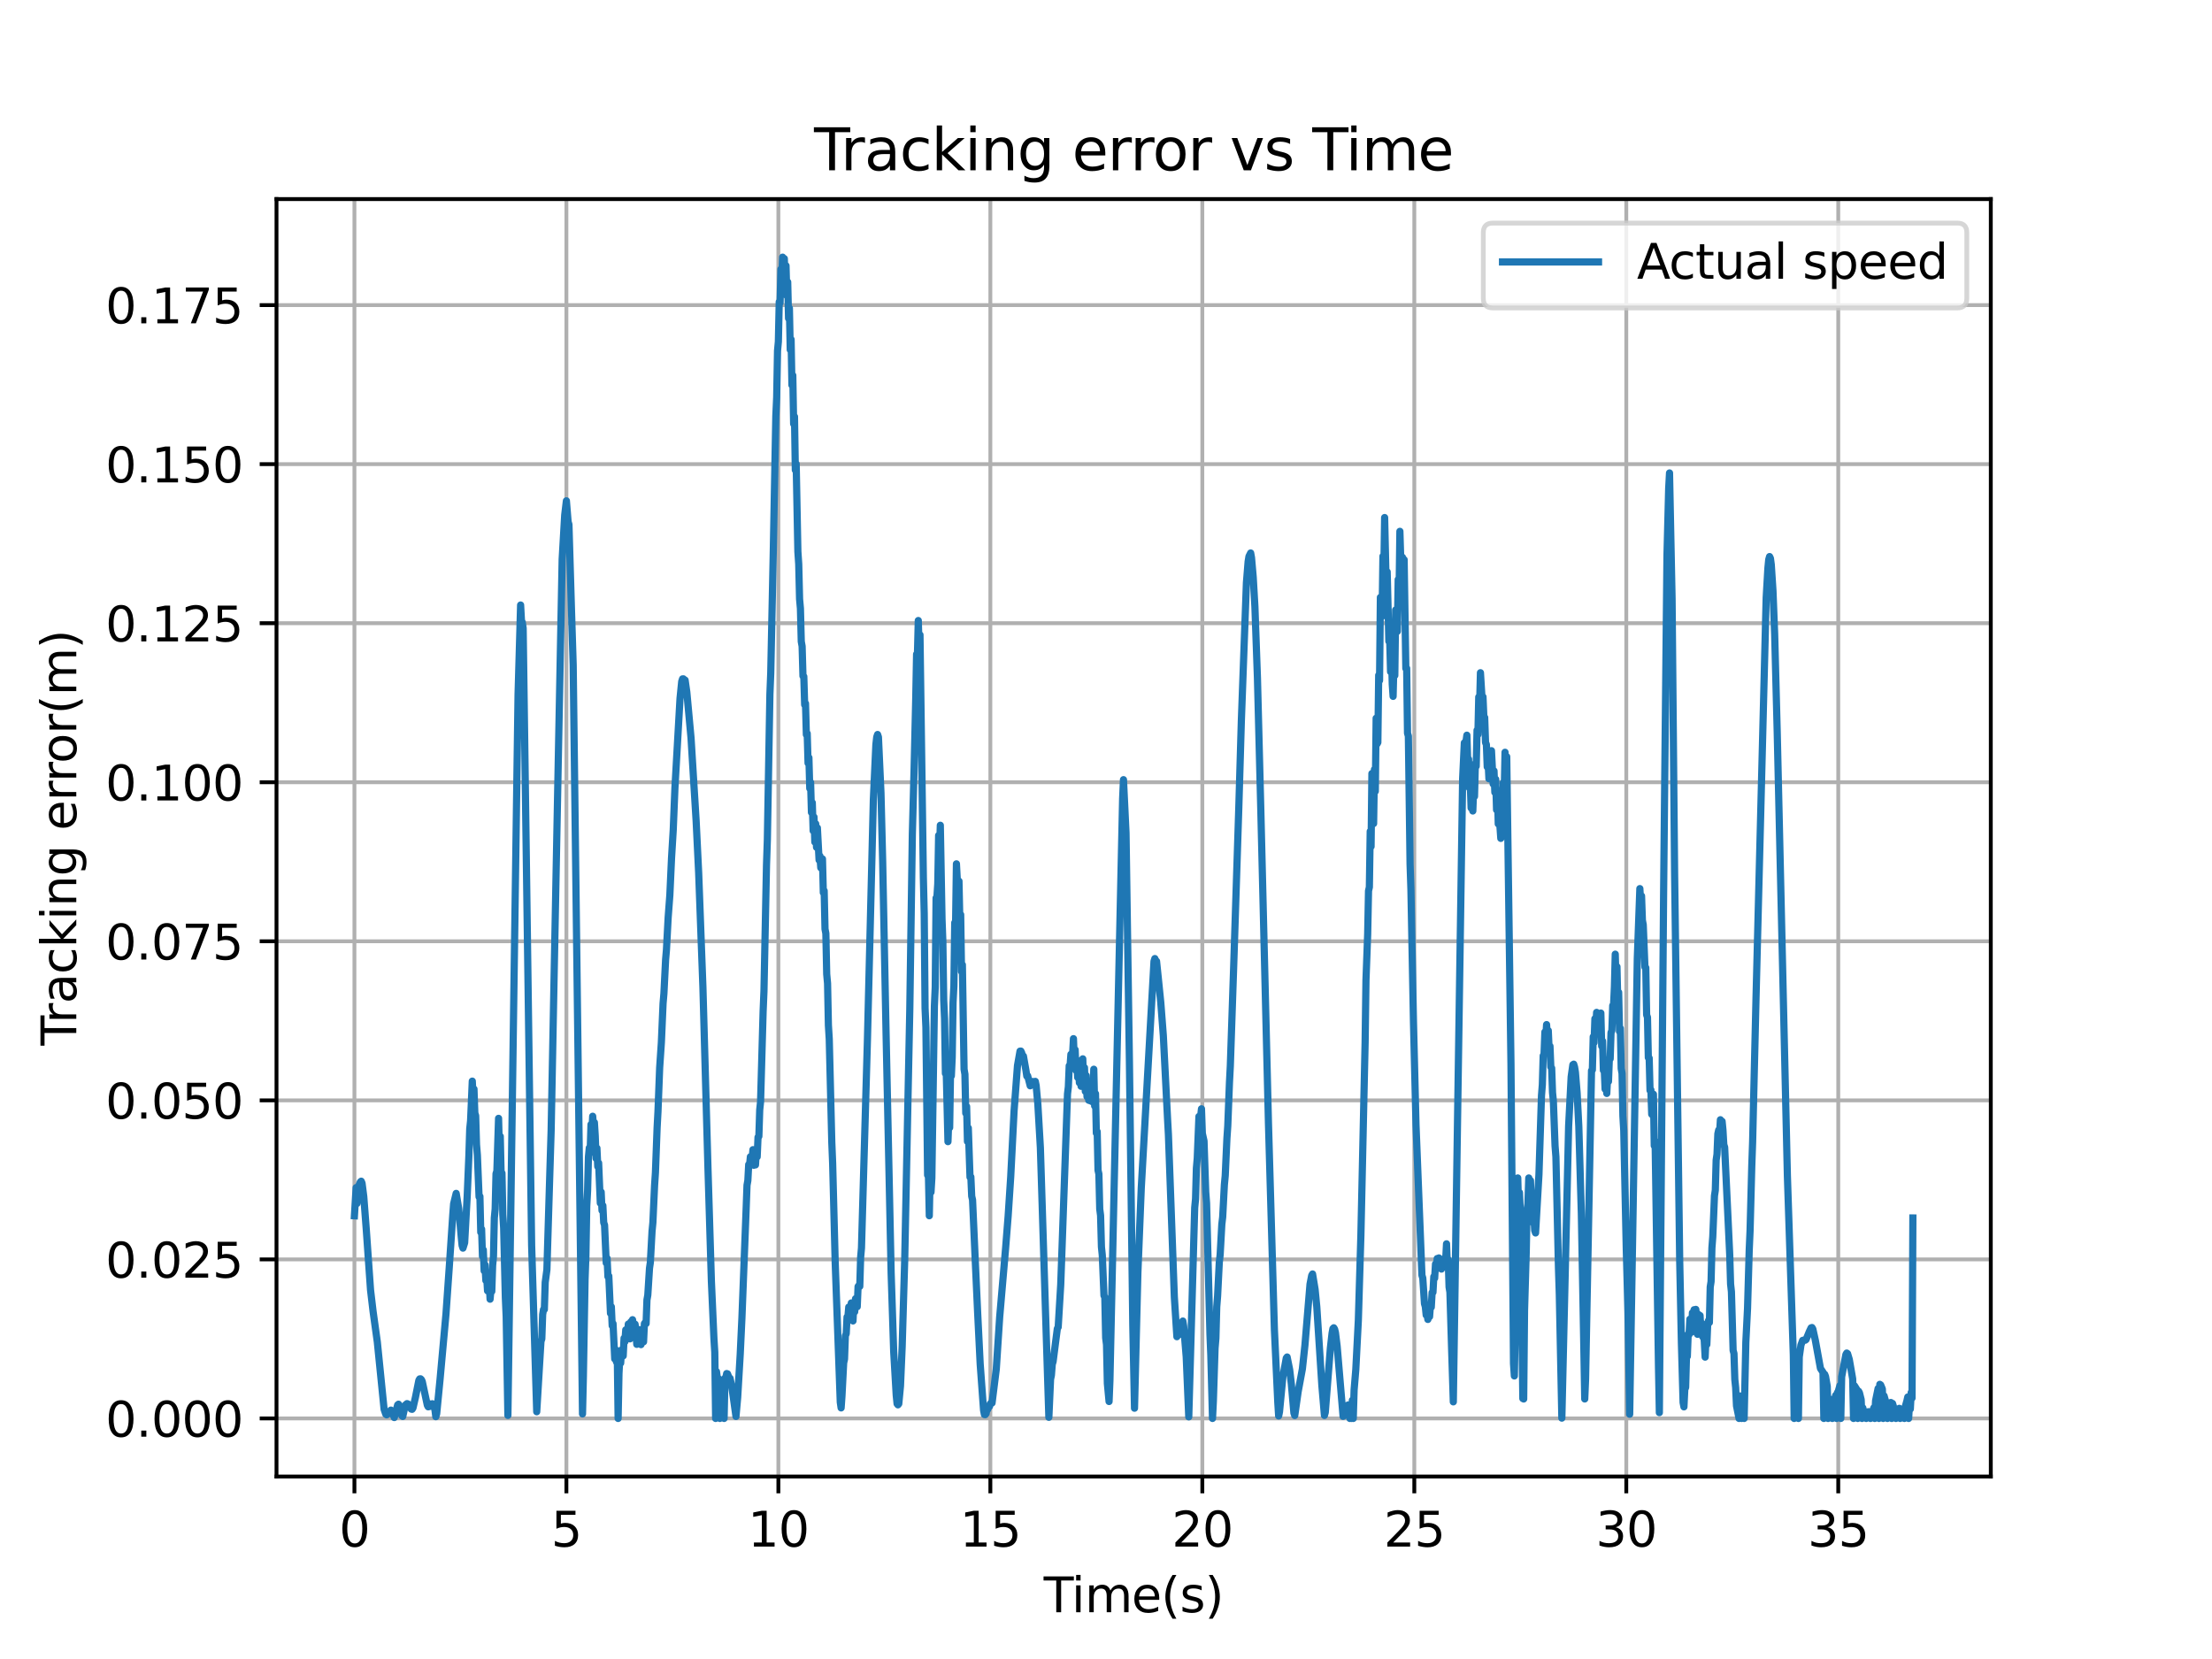 <?xml version="1.0" encoding="utf-8" standalone="no"?>
<!DOCTYPE svg PUBLIC "-//W3C//DTD SVG 1.1//EN"
  "http://www.w3.org/Graphics/SVG/1.1/DTD/svg11.dtd">
<svg xmlns:xlink="http://www.w3.org/1999/xlink" width="460.8pt" height="345.6pt" viewBox="0 0 460.8 345.6" xmlns="http://www.w3.org/2000/svg" version="1.1">
 <defs>
  <style type="text/css">*{stroke-linejoin: round; stroke-linecap: butt}</style>
 </defs>
 <g id="figure_1">
  <g id="patch_1">
   <path d="M 0 345.6 
L 460.8 345.6 
L 460.8 0 
L 0 0 
z
" style="fill: #ffffff"/>
  </g>
  <g id="axes_1">
   <g id="patch_2">
    <path d="M 57.6 307.584 
L 414.72 307.584 
L 414.72 41.472 
L 57.6 41.472 
z
" style="fill: #ffffff"/>
   </g>
   <g id="matplotlib.axis_1">
    <g id="xtick_1">
     <g id="line2d_1">
      <path d="M 73.833 307.584 
L 73.833 41.472 
" clip-path="url(#p95a0168442)" style="fill: none; stroke: #b0b0b0; stroke-width: 0.8; stroke-linecap: square"/>
     </g>
     <g id="line2d_2">
      <defs>
       <path id="m02f5a5dc1f" d="M 0 0 
L 0 3.5 
" style="stroke: #000000; stroke-width: 0.8"/>
      </defs>
      <g>
       <use xlink:href="#m02f5a5dc1f" x="73.833" y="307.584" style="stroke: #000000; stroke-width: 0.8"/>
      </g>
     </g>
     <g id="text_1">
      <!-- 0 -->
      <g transform="translate(70.651 322.182) scale(0.1 -0.1)">
       <defs>
        <path id="DejaVuSans-30" d="M 2034 4250 
Q 1547 4250 1301 3770 
Q 1056 3291 1056 2328 
Q 1056 1369 1301 889 
Q 1547 409 2034 409 
Q 2525 409 2770 889 
Q 3016 1369 3016 2328 
Q 3016 3291 2770 3770 
Q 2525 4250 2034 4250 
z
M 2034 4750 
Q 2819 4750 3233 4129 
Q 3647 3509 3647 2328 
Q 3647 1150 3233 529 
Q 2819 -91 2034 -91 
Q 1250 -91 836 529 
Q 422 1150 422 2328 
Q 422 3509 836 4129 
Q 1250 4750 2034 4750 
z
" transform="scale(0.016)"/>
       </defs>
       <use xlink:href="#DejaVuSans-30"/>
      </g>
     </g>
    </g>
    <g id="xtick_2">
     <g id="line2d_3">
      <path d="M 117.991 307.584 
L 117.991 41.472 
" clip-path="url(#p95a0168442)" style="fill: none; stroke: #b0b0b0; stroke-width: 0.8; stroke-linecap: square"/>
     </g>
     <g id="line2d_4">
      <g>
       <use xlink:href="#m02f5a5dc1f" x="117.991" y="307.584" style="stroke: #000000; stroke-width: 0.8"/>
      </g>
     </g>
     <g id="text_2">
      <!-- 5 -->
      <g transform="translate(114.81 322.182) scale(0.1 -0.1)">
       <defs>
        <path id="DejaVuSans-35" d="M 691 4666 
L 3169 4666 
L 3169 4134 
L 1269 4134 
L 1269 2991 
Q 1406 3038 1543 3061 
Q 1681 3084 1819 3084 
Q 2600 3084 3056 2656 
Q 3513 2228 3513 1497 
Q 3513 744 3044 326 
Q 2575 -91 1722 -91 
Q 1428 -91 1123 -41 
Q 819 9 494 109 
L 494 744 
Q 775 591 1075 516 
Q 1375 441 1709 441 
Q 2250 441 2565 725 
Q 2881 1009 2881 1497 
Q 2881 1984 2565 2268 
Q 2250 2553 1709 2553 
Q 1456 2553 1204 2497 
Q 953 2441 691 2322 
L 691 4666 
z
" transform="scale(0.016)"/>
       </defs>
       <use xlink:href="#DejaVuSans-35"/>
      </g>
     </g>
    </g>
    <g id="xtick_3">
     <g id="line2d_5">
      <path d="M 162.15 307.584 
L 162.15 41.472 
" clip-path="url(#p95a0168442)" style="fill: none; stroke: #b0b0b0; stroke-width: 0.8; stroke-linecap: square"/>
     </g>
     <g id="line2d_6">
      <g>
       <use xlink:href="#m02f5a5dc1f" x="162.15" y="307.584" style="stroke: #000000; stroke-width: 0.8"/>
      </g>
     </g>
     <g id="text_3">
      <!-- 10 -->
      <g transform="translate(155.788 322.182) scale(0.1 -0.1)">
       <defs>
        <path id="DejaVuSans-31" d="M 794 531 
L 1825 531 
L 1825 4091 
L 703 3866 
L 703 4441 
L 1819 4666 
L 2450 4666 
L 2450 531 
L 3481 531 
L 3481 0 
L 794 0 
L 794 531 
z
" transform="scale(0.016)"/>
       </defs>
       <use xlink:href="#DejaVuSans-31"/>
       <use xlink:href="#DejaVuSans-30" x="63.623"/>
      </g>
     </g>
    </g>
    <g id="xtick_4">
     <g id="line2d_7">
      <path d="M 206.309 307.584 
L 206.309 41.472 
" clip-path="url(#p95a0168442)" style="fill: none; stroke: #b0b0b0; stroke-width: 0.8; stroke-linecap: square"/>
     </g>
     <g id="line2d_8">
      <g>
       <use xlink:href="#m02f5a5dc1f" x="206.309" y="307.584" style="stroke: #000000; stroke-width: 0.8"/>
      </g>
     </g>
     <g id="text_4">
      <!-- 15 -->
      <g transform="translate(199.946 322.182) scale(0.1 -0.1)">
       <use xlink:href="#DejaVuSans-31"/>
       <use xlink:href="#DejaVuSans-35" x="63.623"/>
      </g>
     </g>
    </g>
    <g id="xtick_5">
     <g id="line2d_9">
      <path d="M 250.467 307.584 
L 250.467 41.472 
" clip-path="url(#p95a0168442)" style="fill: none; stroke: #b0b0b0; stroke-width: 0.8; stroke-linecap: square"/>
     </g>
     <g id="line2d_10">
      <g>
       <use xlink:href="#m02f5a5dc1f" x="250.467" y="307.584" style="stroke: #000000; stroke-width: 0.8"/>
      </g>
     </g>
     <g id="text_5">
      <!-- 20 -->
      <g transform="translate(244.105 322.182) scale(0.1 -0.1)">
       <defs>
        <path id="DejaVuSans-32" d="M 1228 531 
L 3431 531 
L 3431 0 
L 469 0 
L 469 531 
Q 828 903 1448 1529 
Q 2069 2156 2228 2338 
Q 2531 2678 2651 2914 
Q 2772 3150 2772 3378 
Q 2772 3750 2511 3984 
Q 2250 4219 1831 4219 
Q 1534 4219 1204 4116 
Q 875 4013 500 3803 
L 500 4441 
Q 881 4594 1212 4672 
Q 1544 4750 1819 4750 
Q 2544 4750 2975 4387 
Q 3406 4025 3406 3419 
Q 3406 3131 3298 2873 
Q 3191 2616 2906 2266 
Q 2828 2175 2409 1742 
Q 1991 1309 1228 531 
z
" transform="scale(0.016)"/>
       </defs>
       <use xlink:href="#DejaVuSans-32"/>
       <use xlink:href="#DejaVuSans-30" x="63.623"/>
      </g>
     </g>
    </g>
    <g id="xtick_6">
     <g id="line2d_11">
      <path d="M 294.626 307.584 
L 294.626 41.472 
" clip-path="url(#p95a0168442)" style="fill: none; stroke: #b0b0b0; stroke-width: 0.8; stroke-linecap: square"/>
     </g>
     <g id="line2d_12">
      <g>
       <use xlink:href="#m02f5a5dc1f" x="294.626" y="307.584" style="stroke: #000000; stroke-width: 0.8"/>
      </g>
     </g>
     <g id="text_6">
      <!-- 25 -->
      <g transform="translate(288.264 322.182) scale(0.1 -0.1)">
       <use xlink:href="#DejaVuSans-32"/>
       <use xlink:href="#DejaVuSans-35" x="63.623"/>
      </g>
     </g>
    </g>
    <g id="xtick_7">
     <g id="line2d_13">
      <path d="M 338.785 307.584 
L 338.785 41.472 
" clip-path="url(#p95a0168442)" style="fill: none; stroke: #b0b0b0; stroke-width: 0.8; stroke-linecap: square"/>
     </g>
     <g id="line2d_14">
      <g>
       <use xlink:href="#m02f5a5dc1f" x="338.785" y="307.584" style="stroke: #000000; stroke-width: 0.8"/>
      </g>
     </g>
     <g id="text_7">
      <!-- 30 -->
      <g transform="translate(332.422 322.182) scale(0.1 -0.1)">
       <defs>
        <path id="DejaVuSans-33" d="M 2597 2516 
Q 3050 2419 3304 2112 
Q 3559 1806 3559 1356 
Q 3559 666 3084 287 
Q 2609 -91 1734 -91 
Q 1441 -91 1130 -33 
Q 819 25 488 141 
L 488 750 
Q 750 597 1062 519 
Q 1375 441 1716 441 
Q 2309 441 2620 675 
Q 2931 909 2931 1356 
Q 2931 1769 2642 2001 
Q 2353 2234 1838 2234 
L 1294 2234 
L 1294 2753 
L 1863 2753 
Q 2328 2753 2575 2939 
Q 2822 3125 2822 3475 
Q 2822 3834 2567 4026 
Q 2313 4219 1838 4219 
Q 1578 4219 1281 4162 
Q 984 4106 628 3988 
L 628 4550 
Q 988 4650 1302 4700 
Q 1616 4750 1894 4750 
Q 2613 4750 3031 4423 
Q 3450 4097 3450 3541 
Q 3450 3153 3228 2886 
Q 3006 2619 2597 2516 
z
" transform="scale(0.016)"/>
       </defs>
       <use xlink:href="#DejaVuSans-33"/>
       <use xlink:href="#DejaVuSans-30" x="63.623"/>
      </g>
     </g>
    </g>
    <g id="xtick_8">
     <g id="line2d_15">
      <path d="M 382.943 307.584 
L 382.943 41.472 
" clip-path="url(#p95a0168442)" style="fill: none; stroke: #b0b0b0; stroke-width: 0.8; stroke-linecap: square"/>
     </g>
     <g id="line2d_16">
      <g>
       <use xlink:href="#m02f5a5dc1f" x="382.943" y="307.584" style="stroke: #000000; stroke-width: 0.8"/>
      </g>
     </g>
     <g id="text_8">
      <!-- 35 -->
      <g transform="translate(376.581 322.182) scale(0.1 -0.1)">
       <use xlink:href="#DejaVuSans-33"/>
       <use xlink:href="#DejaVuSans-35" x="63.623"/>
      </g>
     </g>
    </g>
    <g id="text_9">
     <!-- Time(s) -->
     <g transform="translate(217.42 335.861) scale(0.1 -0.1)">
      <defs>
       <path id="DejaVuSans-54" d="M -19 4666 
L 3928 4666 
L 3928 4134 
L 2272 4134 
L 2272 0 
L 1638 0 
L 1638 4134 
L -19 4134 
L -19 4666 
z
" transform="scale(0.016)"/>
       <path id="DejaVuSans-69" d="M 603 3500 
L 1178 3500 
L 1178 0 
L 603 0 
L 603 3500 
z
M 603 4863 
L 1178 4863 
L 1178 4134 
L 603 4134 
L 603 4863 
z
" transform="scale(0.016)"/>
       <path id="DejaVuSans-6d" d="M 3328 2828 
Q 3544 3216 3844 3400 
Q 4144 3584 4550 3584 
Q 5097 3584 5394 3201 
Q 5691 2819 5691 2113 
L 5691 0 
L 5113 0 
L 5113 2094 
Q 5113 2597 4934 2840 
Q 4756 3084 4391 3084 
Q 3944 3084 3684 2787 
Q 3425 2491 3425 1978 
L 3425 0 
L 2847 0 
L 2847 2094 
Q 2847 2600 2669 2842 
Q 2491 3084 2119 3084 
Q 1678 3084 1418 2786 
Q 1159 2488 1159 1978 
L 1159 0 
L 581 0 
L 581 3500 
L 1159 3500 
L 1159 2956 
Q 1356 3278 1631 3431 
Q 1906 3584 2284 3584 
Q 2666 3584 2933 3390 
Q 3200 3197 3328 2828 
z
" transform="scale(0.016)"/>
       <path id="DejaVuSans-65" d="M 3597 1894 
L 3597 1613 
L 953 1613 
Q 991 1019 1311 708 
Q 1631 397 2203 397 
Q 2534 397 2845 478 
Q 3156 559 3463 722 
L 3463 178 
Q 3153 47 2828 -22 
Q 2503 -91 2169 -91 
Q 1331 -91 842 396 
Q 353 884 353 1716 
Q 353 2575 817 3079 
Q 1281 3584 2069 3584 
Q 2775 3584 3186 3129 
Q 3597 2675 3597 1894 
z
M 3022 2063 
Q 3016 2534 2758 2815 
Q 2500 3097 2075 3097 
Q 1594 3097 1305 2825 
Q 1016 2553 972 2059 
L 3022 2063 
z
" transform="scale(0.016)"/>
       <path id="DejaVuSans-28" d="M 1984 4856 
Q 1566 4138 1362 3434 
Q 1159 2731 1159 2009 
Q 1159 1288 1364 580 
Q 1569 -128 1984 -844 
L 1484 -844 
Q 1016 -109 783 600 
Q 550 1309 550 2009 
Q 550 2706 781 3412 
Q 1013 4119 1484 4856 
L 1984 4856 
z
" transform="scale(0.016)"/>
       <path id="DejaVuSans-73" d="M 2834 3397 
L 2834 2853 
Q 2591 2978 2328 3040 
Q 2066 3103 1784 3103 
Q 1356 3103 1142 2972 
Q 928 2841 928 2578 
Q 928 2378 1081 2264 
Q 1234 2150 1697 2047 
L 1894 2003 
Q 2506 1872 2764 1633 
Q 3022 1394 3022 966 
Q 3022 478 2636 193 
Q 2250 -91 1575 -91 
Q 1294 -91 989 -36 
Q 684 19 347 128 
L 347 722 
Q 666 556 975 473 
Q 1284 391 1588 391 
Q 1994 391 2212 530 
Q 2431 669 2431 922 
Q 2431 1156 2273 1281 
Q 2116 1406 1581 1522 
L 1381 1569 
Q 847 1681 609 1914 
Q 372 2147 372 2553 
Q 372 3047 722 3315 
Q 1072 3584 1716 3584 
Q 2034 3584 2315 3537 
Q 2597 3491 2834 3397 
z
" transform="scale(0.016)"/>
       <path id="DejaVuSans-29" d="M 513 4856 
L 1013 4856 
Q 1481 4119 1714 3412 
Q 1947 2706 1947 2009 
Q 1947 1309 1714 600 
Q 1481 -109 1013 -844 
L 513 -844 
Q 928 -128 1133 580 
Q 1338 1288 1338 2009 
Q 1338 2731 1133 3434 
Q 928 4138 513 4856 
z
" transform="scale(0.016)"/>
      </defs>
      <use xlink:href="#DejaVuSans-54"/>
      <use xlink:href="#DejaVuSans-69" x="57.959"/>
      <use xlink:href="#DejaVuSans-6d" x="85.742"/>
      <use xlink:href="#DejaVuSans-65" x="183.154"/>
      <use xlink:href="#DejaVuSans-28" x="244.678"/>
      <use xlink:href="#DejaVuSans-73" x="283.691"/>
      <use xlink:href="#DejaVuSans-29" x="335.791"/>
     </g>
    </g>
   </g>
   <g id="matplotlib.axis_2">
    <g id="ytick_1">
     <g id="line2d_17">
      <path d="M 57.6 295.488 
L 414.72 295.488 
" clip-path="url(#p95a0168442)" style="fill: none; stroke: #b0b0b0; stroke-width: 0.8; stroke-linecap: square"/>
     </g>
     <g id="line2d_18">
      <defs>
       <path id="me934e06500" d="M 0 0 
L -3.5 0 
" style="stroke: #000000; stroke-width: 0.8"/>
      </defs>
      <g>
       <use xlink:href="#me934e06500" x="57.6" y="295.488" style="stroke: #000000; stroke-width: 0.8"/>
      </g>
     </g>
     <g id="text_10">
      <!-- 0.000 -->
      <g transform="translate(21.972 299.287) scale(0.1 -0.1)">
       <defs>
        <path id="DejaVuSans-2e" d="M 684 794 
L 1344 794 
L 1344 0 
L 684 0 
L 684 794 
z
" transform="scale(0.016)"/>
       </defs>
       <use xlink:href="#DejaVuSans-30"/>
       <use xlink:href="#DejaVuSans-2e" x="63.623"/>
       <use xlink:href="#DejaVuSans-30" x="95.41"/>
       <use xlink:href="#DejaVuSans-30" x="159.033"/>
       <use xlink:href="#DejaVuSans-30" x="222.656"/>
      </g>
     </g>
    </g>
    <g id="ytick_2">
     <g id="line2d_19">
      <path d="M 57.6 262.355 
L 414.72 262.355 
" clip-path="url(#p95a0168442)" style="fill: none; stroke: #b0b0b0; stroke-width: 0.8; stroke-linecap: square"/>
     </g>
     <g id="line2d_20">
      <g>
       <use xlink:href="#me934e06500" x="57.6" y="262.355" style="stroke: #000000; stroke-width: 0.8"/>
      </g>
     </g>
     <g id="text_11">
      <!-- 0.025 -->
      <g transform="translate(21.972 266.154) scale(0.1 -0.1)">
       <use xlink:href="#DejaVuSans-30"/>
       <use xlink:href="#DejaVuSans-2e" x="63.623"/>
       <use xlink:href="#DejaVuSans-30" x="95.41"/>
       <use xlink:href="#DejaVuSans-32" x="159.033"/>
       <use xlink:href="#DejaVuSans-35" x="222.656"/>
      </g>
     </g>
    </g>
    <g id="ytick_3">
     <g id="line2d_21">
      <path d="M 57.6 229.222 
L 414.72 229.222 
" clip-path="url(#p95a0168442)" style="fill: none; stroke: #b0b0b0; stroke-width: 0.8; stroke-linecap: square"/>
     </g>
     <g id="line2d_22">
      <g>
       <use xlink:href="#me934e06500" x="57.6" y="229.222" style="stroke: #000000; stroke-width: 0.8"/>
      </g>
     </g>
     <g id="text_12">
      <!-- 0.050 -->
      <g transform="translate(21.972 233.021) scale(0.1 -0.1)">
       <use xlink:href="#DejaVuSans-30"/>
       <use xlink:href="#DejaVuSans-2e" x="63.623"/>
       <use xlink:href="#DejaVuSans-30" x="95.41"/>
       <use xlink:href="#DejaVuSans-35" x="159.033"/>
       <use xlink:href="#DejaVuSans-30" x="222.656"/>
      </g>
     </g>
    </g>
    <g id="ytick_4">
     <g id="line2d_23">
      <path d="M 57.6 196.088 
L 414.72 196.088 
" clip-path="url(#p95a0168442)" style="fill: none; stroke: #b0b0b0; stroke-width: 0.8; stroke-linecap: square"/>
     </g>
     <g id="line2d_24">
      <g>
       <use xlink:href="#me934e06500" x="57.6" y="196.088" style="stroke: #000000; stroke-width: 0.8"/>
      </g>
     </g>
     <g id="text_13">
      <!-- 0.075 -->
      <g transform="translate(21.972 199.888) scale(0.1 -0.1)">
       <defs>
        <path id="DejaVuSans-37" d="M 525 4666 
L 3525 4666 
L 3525 4397 
L 1831 0 
L 1172 0 
L 2766 4134 
L 525 4134 
L 525 4666 
z
" transform="scale(0.016)"/>
       </defs>
       <use xlink:href="#DejaVuSans-30"/>
       <use xlink:href="#DejaVuSans-2e" x="63.623"/>
       <use xlink:href="#DejaVuSans-30" x="95.41"/>
       <use xlink:href="#DejaVuSans-37" x="159.033"/>
       <use xlink:href="#DejaVuSans-35" x="222.656"/>
      </g>
     </g>
    </g>
    <g id="ytick_5">
     <g id="line2d_25">
      <path d="M 57.6 162.955 
L 414.72 162.955 
" clip-path="url(#p95a0168442)" style="fill: none; stroke: #b0b0b0; stroke-width: 0.8; stroke-linecap: square"/>
     </g>
     <g id="line2d_26">
      <g>
       <use xlink:href="#me934e06500" x="57.6" y="162.955" style="stroke: #000000; stroke-width: 0.8"/>
      </g>
     </g>
     <g id="text_14">
      <!-- 0.100 -->
      <g transform="translate(21.972 166.754) scale(0.1 -0.1)">
       <use xlink:href="#DejaVuSans-30"/>
       <use xlink:href="#DejaVuSans-2e" x="63.623"/>
       <use xlink:href="#DejaVuSans-31" x="95.41"/>
       <use xlink:href="#DejaVuSans-30" x="159.033"/>
       <use xlink:href="#DejaVuSans-30" x="222.656"/>
      </g>
     </g>
    </g>
    <g id="ytick_6">
     <g id="line2d_27">
      <path d="M 57.6 129.822 
L 414.72 129.822 
" clip-path="url(#p95a0168442)" style="fill: none; stroke: #b0b0b0; stroke-width: 0.8; stroke-linecap: square"/>
     </g>
     <g id="line2d_28">
      <g>
       <use xlink:href="#me934e06500" x="57.6" y="129.822" style="stroke: #000000; stroke-width: 0.8"/>
      </g>
     </g>
     <g id="text_15">
      <!-- 0.125 -->
      <g transform="translate(21.972 133.621) scale(0.1 -0.1)">
       <use xlink:href="#DejaVuSans-30"/>
       <use xlink:href="#DejaVuSans-2e" x="63.623"/>
       <use xlink:href="#DejaVuSans-31" x="95.41"/>
       <use xlink:href="#DejaVuSans-32" x="159.033"/>
       <use xlink:href="#DejaVuSans-35" x="222.656"/>
      </g>
     </g>
    </g>
    <g id="ytick_7">
     <g id="line2d_29">
      <path d="M 57.6 96.689 
L 414.72 96.689 
" clip-path="url(#p95a0168442)" style="fill: none; stroke: #b0b0b0; stroke-width: 0.8; stroke-linecap: square"/>
     </g>
     <g id="line2d_30">
      <g>
       <use xlink:href="#me934e06500" x="57.6" y="96.689" style="stroke: #000000; stroke-width: 0.8"/>
      </g>
     </g>
     <g id="text_16">
      <!-- 0.150 -->
      <g transform="translate(21.972 100.488) scale(0.1 -0.1)">
       <use xlink:href="#DejaVuSans-30"/>
       <use xlink:href="#DejaVuSans-2e" x="63.623"/>
       <use xlink:href="#DejaVuSans-31" x="95.41"/>
       <use xlink:href="#DejaVuSans-35" x="159.033"/>
       <use xlink:href="#DejaVuSans-30" x="222.656"/>
      </g>
     </g>
    </g>
    <g id="ytick_8">
     <g id="line2d_31">
      <path d="M 57.6 63.556 
L 414.72 63.556 
" clip-path="url(#p95a0168442)" style="fill: none; stroke: #b0b0b0; stroke-width: 0.8; stroke-linecap: square"/>
     </g>
     <g id="line2d_32">
      <g>
       <use xlink:href="#me934e06500" x="57.6" y="63.556" style="stroke: #000000; stroke-width: 0.8"/>
      </g>
     </g>
     <g id="text_17">
      <!-- 0.175 -->
      <g transform="translate(21.972 67.355) scale(0.1 -0.1)">
       <use xlink:href="#DejaVuSans-30"/>
       <use xlink:href="#DejaVuSans-2e" x="63.623"/>
       <use xlink:href="#DejaVuSans-31" x="95.41"/>
       <use xlink:href="#DejaVuSans-37" x="159.033"/>
       <use xlink:href="#DejaVuSans-35" x="222.656"/>
      </g>
     </g>
    </g>
    <g id="text_18">
     <!-- Tracking error(m) -->
     <g transform="translate(15.892 217.804) rotate(-90) scale(0.1 -0.1)">
      <defs>
       <path id="DejaVuSans-72" d="M 2631 2963 
Q 2534 3019 2420 3045 
Q 2306 3072 2169 3072 
Q 1681 3072 1420 2755 
Q 1159 2438 1159 1844 
L 1159 0 
L 581 0 
L 581 3500 
L 1159 3500 
L 1159 2956 
Q 1341 3275 1631 3429 
Q 1922 3584 2338 3584 
Q 2397 3584 2469 3576 
Q 2541 3569 2628 3553 
L 2631 2963 
z
" transform="scale(0.016)"/>
       <path id="DejaVuSans-61" d="M 2194 1759 
Q 1497 1759 1228 1600 
Q 959 1441 959 1056 
Q 959 750 1161 570 
Q 1363 391 1709 391 
Q 2188 391 2477 730 
Q 2766 1069 2766 1631 
L 2766 1759 
L 2194 1759 
z
M 3341 1997 
L 3341 0 
L 2766 0 
L 2766 531 
Q 2569 213 2275 61 
Q 1981 -91 1556 -91 
Q 1019 -91 701 211 
Q 384 513 384 1019 
Q 384 1609 779 1909 
Q 1175 2209 1959 2209 
L 2766 2209 
L 2766 2266 
Q 2766 2663 2505 2880 
Q 2244 3097 1772 3097 
Q 1472 3097 1187 3025 
Q 903 2953 641 2809 
L 641 3341 
Q 956 3463 1253 3523 
Q 1550 3584 1831 3584 
Q 2591 3584 2966 3190 
Q 3341 2797 3341 1997 
z
" transform="scale(0.016)"/>
       <path id="DejaVuSans-63" d="M 3122 3366 
L 3122 2828 
Q 2878 2963 2633 3030 
Q 2388 3097 2138 3097 
Q 1578 3097 1268 2742 
Q 959 2388 959 1747 
Q 959 1106 1268 751 
Q 1578 397 2138 397 
Q 2388 397 2633 464 
Q 2878 531 3122 666 
L 3122 134 
Q 2881 22 2623 -34 
Q 2366 -91 2075 -91 
Q 1284 -91 818 406 
Q 353 903 353 1747 
Q 353 2603 823 3093 
Q 1294 3584 2113 3584 
Q 2378 3584 2631 3529 
Q 2884 3475 3122 3366 
z
" transform="scale(0.016)"/>
       <path id="DejaVuSans-6b" d="M 581 4863 
L 1159 4863 
L 1159 1991 
L 2875 3500 
L 3609 3500 
L 1753 1863 
L 3688 0 
L 2938 0 
L 1159 1709 
L 1159 0 
L 581 0 
L 581 4863 
z
" transform="scale(0.016)"/>
       <path id="DejaVuSans-6e" d="M 3513 2113 
L 3513 0 
L 2938 0 
L 2938 2094 
Q 2938 2591 2744 2837 
Q 2550 3084 2163 3084 
Q 1697 3084 1428 2787 
Q 1159 2491 1159 1978 
L 1159 0 
L 581 0 
L 581 3500 
L 1159 3500 
L 1159 2956 
Q 1366 3272 1645 3428 
Q 1925 3584 2291 3584 
Q 2894 3584 3203 3211 
Q 3513 2838 3513 2113 
z
" transform="scale(0.016)"/>
       <path id="DejaVuSans-67" d="M 2906 1791 
Q 2906 2416 2648 2759 
Q 2391 3103 1925 3103 
Q 1463 3103 1205 2759 
Q 947 2416 947 1791 
Q 947 1169 1205 825 
Q 1463 481 1925 481 
Q 2391 481 2648 825 
Q 2906 1169 2906 1791 
z
M 3481 434 
Q 3481 -459 3084 -895 
Q 2688 -1331 1869 -1331 
Q 1566 -1331 1297 -1286 
Q 1028 -1241 775 -1147 
L 775 -588 
Q 1028 -725 1275 -790 
Q 1522 -856 1778 -856 
Q 2344 -856 2625 -561 
Q 2906 -266 2906 331 
L 2906 616 
Q 2728 306 2450 153 
Q 2172 0 1784 0 
Q 1141 0 747 490 
Q 353 981 353 1791 
Q 353 2603 747 3093 
Q 1141 3584 1784 3584 
Q 2172 3584 2450 3431 
Q 2728 3278 2906 2969 
L 2906 3500 
L 3481 3500 
L 3481 434 
z
" transform="scale(0.016)"/>
       <path id="DejaVuSans-20" transform="scale(0.016)"/>
       <path id="DejaVuSans-6f" d="M 1959 3097 
Q 1497 3097 1228 2736 
Q 959 2375 959 1747 
Q 959 1119 1226 758 
Q 1494 397 1959 397 
Q 2419 397 2687 759 
Q 2956 1122 2956 1747 
Q 2956 2369 2687 2733 
Q 2419 3097 1959 3097 
z
M 1959 3584 
Q 2709 3584 3137 3096 
Q 3566 2609 3566 1747 
Q 3566 888 3137 398 
Q 2709 -91 1959 -91 
Q 1206 -91 779 398 
Q 353 888 353 1747 
Q 353 2609 779 3096 
Q 1206 3584 1959 3584 
z
" transform="scale(0.016)"/>
      </defs>
      <use xlink:href="#DejaVuSans-54"/>
      <use xlink:href="#DejaVuSans-72" x="46.334"/>
      <use xlink:href="#DejaVuSans-61" x="87.447"/>
      <use xlink:href="#DejaVuSans-63" x="148.727"/>
      <use xlink:href="#DejaVuSans-6b" x="203.707"/>
      <use xlink:href="#DejaVuSans-69" x="261.617"/>
      <use xlink:href="#DejaVuSans-6e" x="289.4"/>
      <use xlink:href="#DejaVuSans-67" x="352.779"/>
      <use xlink:href="#DejaVuSans-20" x="416.256"/>
      <use xlink:href="#DejaVuSans-65" x="448.043"/>
      <use xlink:href="#DejaVuSans-72" x="509.566"/>
      <use xlink:href="#DejaVuSans-72" x="548.93"/>
      <use xlink:href="#DejaVuSans-6f" x="587.793"/>
      <use xlink:href="#DejaVuSans-72" x="648.975"/>
      <use xlink:href="#DejaVuSans-28" x="690.088"/>
      <use xlink:href="#DejaVuSans-6d" x="729.102"/>
      <use xlink:href="#DejaVuSans-29" x="826.514"/>
     </g>
    </g>
   </g>
   <g id="line2d_33">
    <path d="M 73.833 253.271 
L 74.186 247.401 
L 74.186 247.401 
L 74.363 250.713 
L 74.716 247.063 
L 74.716 247.063 
L 75.069 246.222 
L 75.069 246.222 
L 75.246 246.064 
L 75.246 246.064 
L 75.422 246.488 
L 75.422 246.488 
L 75.776 249.239 
L 75.776 249.239 
L 76.306 256.188 
L 76.306 256.188 
L 77.189 268.719 
L 77.189 268.719 
L 77.719 273.201 
L 77.719 273.201 
L 78.602 279.555 
L 78.602 279.555 
L 80.015 293.585 
L 80.015 293.585 
L 80.368 294.616 
L 80.368 294.616 
L 80.545 294.738 
L 80.545 294.738 
L 80.721 294.642 
L 80.721 294.642 
L 81.428 293.752 
L 81.428 293.752 
L 81.605 293.988 
L 81.605 293.988 
L 82.135 295.3 
L 82.135 295.3 
L 82.841 292.666 
L 82.841 292.666 
L 83.018 292.522 
L 83.018 292.522 
L 83.194 292.794 
L 83.194 292.794 
L 83.548 294.107 
L 83.548 294.107 
L 83.724 294.941 
L 83.724 294.941 
L 83.901 295.071 
L 84.431 292.703 
L 84.431 292.703 
L 84.784 292.404 
L 84.784 292.404 
L 84.961 292.454 
L 84.961 292.454 
L 85.314 292.909 
L 85.314 292.909 
L 85.667 293.542 
L 85.667 293.542 
L 85.844 293.585 
L 85.844 293.585 
L 86.021 293.337 
L 86.021 293.337 
L 86.55 291.055 
L 86.55 291.055 
L 87.257 287.541 
L 87.257 287.541 
L 87.434 287.247 
L 87.434 287.247 
L 87.61 287.234 
L 87.61 287.234 
L 87.787 287.402 
L 87.787 287.402 
L 87.964 287.788 
L 87.964 287.788 
L 89.023 292.735 
L 89.023 292.735 
L 89.2 293.063 
L 89.2 293.063 
L 89.377 293.026 
L 89.377 293.026 
L 89.73 292.465 
L 89.73 292.465 
L 89.906 292.531 
L 89.906 292.531 
L 90.083 292.426 
L 90.083 292.426 
L 90.26 292.534 
L 90.26 292.534 
L 90.613 293.749 
L 90.613 293.749 
L 90.79 295.121 
L 90.79 295.121 
L 90.966 294.518 
L 90.966 294.518 
L 91.673 287.312 
L 91.673 287.312 
L 92.909 273.68 
L 92.909 273.68 
L 93.616 263.594 
L 93.616 263.594 
L 94.322 253.064 
L 94.322 253.064 
L 94.499 250.765 
L 94.499 250.765 
L 95.029 248.602 
L 95.029 248.602 
L 95.559 251.764 
L 95.559 251.764 
L 96.089 257.68 
L 96.089 257.68 
L 96.265 259.458 
L 96.265 259.458 
L 96.442 260.009 
L 96.442 260.009 
L 96.795 258.884 
L 96.795 258.884 
L 97.325 249.204 
L 97.325 249.204 
L 97.678 240.733 
L 97.678 240.733 
L 97.855 235.166 
L 97.855 235.166 
L 98.032 233.455 
L 98.032 233.455 
L 98.385 225.218 
L 98.385 225.218 
L 98.562 228.703 
L 98.562 228.703 
L 98.738 226.865 
L 98.738 226.865 
L 98.915 231.859 
L 98.915 231.859 
L 99.091 232.425 
L 99.091 232.425 
L 99.268 238.446 
L 99.268 238.446 
L 99.445 240.617 
L 99.445 240.617 
L 99.798 249.327 
L 99.798 249.327 
L 99.975 249.234 
L 99.975 249.234 
L 100.151 256.709 
L 100.151 256.709 
L 100.328 256.049 
L 100.328 256.049 
L 100.505 261.723 
L 100.505 261.723 
L 100.681 260.371 
L 100.681 260.371 
L 100.858 264.742 
L 100.858 264.742 
L 101.034 263.463 
L 101.034 263.463 
L 101.211 266.756 
L 101.211 266.756 
L 101.388 266.035 
L 101.388 266.035 
L 101.564 268.913 
L 101.564 268.913 
L 101.741 268.763 
L 101.741 268.763 
L 101.918 267.416 
L 101.918 267.416 
L 102.094 270.645 
L 102.094 270.645 
L 102.271 268.642 
L 102.271 268.642 
L 102.448 269.027 
L 102.624 263.605 
L 102.624 263.605 
L 102.801 261.711 
L 102.801 261.711 
L 102.977 253.71 
L 102.977 253.71 
L 103.154 251.852 
L 103.154 251.852 
L 103.331 244.493 
L 103.331 244.493 
L 103.507 243.973 
L 103.507 243.973 
L 103.861 232.971 
L 103.861 232.971 
L 104.037 239.802 
L 104.037 239.802 
L 104.214 236.72 
L 104.214 236.72 
L 104.391 244.59 
L 104.391 244.59 
L 104.567 244.379 
L 104.744 252.997 
L 104.744 252.997 
L 104.92 255.808 
L 105.274 270.304 
L 105.274 270.304 
L 105.45 274.284 
L 105.45 274.284 
L 105.804 294.857 
L 105.804 294.857 
L 107.923 144.637 
L 107.923 144.637 
L 108.453 126.036 
L 108.453 126.036 
L 108.63 129.296 
L 108.63 129.296 
L 108.806 129.638 
L 108.806 129.638 
L 108.983 130.882 
L 108.983 130.882 
L 110.749 259.407 
L 110.749 259.407 
L 111.809 294.09 
L 111.809 294.09 
L 112.692 279.422 
L 112.692 279.422 
L 112.869 278.916 
L 112.869 278.916 
L 113.046 273.826 
L 113.046 273.826 
L 113.222 272.785 
L 113.222 272.785 
L 113.399 272.786 
L 113.399 272.786 
L 113.576 267.146 
L 113.576 267.146 
L 113.929 264.516 
L 113.929 264.516 
L 114.459 246.977 
L 114.459 246.977 
L 114.812 235.518 
L 114.812 235.518 
L 117.108 116.499 
L 117.108 116.499 
L 117.638 107.298 
L 117.638 107.298 
L 117.991 104.331 
L 117.991 104.331 
L 118.345 108.688 
L 118.345 108.688 
L 118.521 109.265 
L 118.521 109.265 
L 119.051 127.14 
L 119.051 127.14 
L 119.404 138.502 
L 119.404 138.502 
L 121.347 294.547 
L 121.347 294.547 
L 121.524 286.889 
L 121.524 286.889 
L 121.877 266.528 
L 121.877 266.528 
L 122.054 261.618 
L 122.054 261.618 
L 122.231 251.266 
L 122.231 251.266 
L 122.407 248.021 
L 122.407 248.021 
L 122.584 240.984 
L 122.761 239.122 
L 122.761 239.122 
L 122.937 240.121 
L 122.937 240.121 
L 123.114 234.247 
L 123.114 234.247 
L 123.29 235.86 
L 123.29 235.86 
L 123.467 232.532 
L 123.467 232.532 
L 123.644 234.845 
L 123.644 234.845 
L 123.82 233.824 
L 123.82 233.824 
L 123.997 236.589 
L 123.997 236.589 
L 124.174 241.317 
L 124.174 241.317 
L 124.35 239.177 
L 124.35 239.177 
L 124.527 243.008 
L 124.527 243.008 
L 124.704 242.262 
L 124.704 242.262 
L 125.057 250.635 
L 125.057 250.635 
L 125.233 248.318 
L 125.233 248.318 
L 125.41 252.172 
L 125.41 252.172 
L 125.587 251.154 
L 125.587 251.154 
L 125.763 254.693 
L 125.763 254.693 
L 125.94 255.201 
L 125.94 255.201 
L 126.293 263.106 
L 126.293 263.106 
L 126.47 262.128 
L 126.47 262.128 
L 126.646 265.956 
L 126.646 265.956 
L 126.823 265.813 
L 126.823 265.813 
L 127.176 273.59 
L 127.176 273.59 
L 127.353 272.223 
L 127.353 272.223 
L 127.53 276.177 
L 127.53 276.177 
L 127.706 275.73 
L 127.706 275.73 
L 128.06 283.088 
L 128.06 283.088 
L 128.236 281.141 
L 128.236 281.141 
L 128.413 283.705 
L 128.413 283.705 
L 128.589 282.06 
L 128.589 282.06 
L 128.766 295.488 
L 128.766 295.488 
L 128.943 286.142 
L 128.943 286.142 
L 129.119 282.839 
L 129.119 282.839 
L 129.296 283.958 
L 129.296 283.958 
L 129.473 281.216 
L 129.473 281.216 
L 129.649 281.237 
L 129.649 281.237 
L 129.826 282.455 
L 129.826 282.455 
L 130.003 278.766 
L 130.003 278.766 
L 130.179 279.51 
L 130.179 279.51 
L 130.356 277.031 
L 130.356 277.031 
L 130.532 277.232 
L 130.532 277.232 
L 130.709 278.858 
L 130.709 278.858 
L 130.886 275.825 
L 130.886 275.825 
L 131.062 276.688 
L 131.062 276.688 
L 131.239 278.909 
L 131.239 278.909 
L 131.416 275.363 
L 131.592 277.022 
L 131.592 277.022 
L 131.769 274.918 
L 131.769 274.918 
L 131.946 276.03 
L 131.946 276.03 
L 132.122 278.403 
L 132.122 278.403 
L 132.299 275.853 
L 132.299 275.853 
L 132.475 277.352 
L 132.475 277.352 
L 132.652 280.049 
L 132.652 280.049 
L 132.829 276.978 
L 132.829 276.978 
L 133.005 278.725 
L 133.005 278.725 
L 133.182 276.981 
L 133.182 276.981 
L 133.359 278.113 
L 133.359 278.113 
L 133.535 280.112 
L 133.712 277.669 
L 133.712 277.669 
L 133.889 278.325 
L 133.889 278.325 
L 134.065 279.527 
L 134.065 279.527 
L 134.242 275.737 
L 134.242 275.737 
L 134.418 275.485 
L 134.418 275.485 
L 134.595 275.721 
L 134.595 275.721 
L 134.772 270.787 
L 134.772 270.787 
L 134.948 269.793 
L 134.948 269.793 
L 135.302 264.193 
L 135.302 264.193 
L 135.478 262.996 
L 135.478 262.996 
L 135.832 256.497 
L 135.832 256.497 
L 136.008 254.679 
L 136.361 246.936 
L 136.361 246.936 
L 136.538 244.269 
L 136.538 244.269 
L 136.891 234.87 
L 136.891 234.87 
L 137.068 231.587 
L 137.068 231.587 
L 137.421 222.411 
L 137.421 222.411 
L 137.774 217.186 
L 137.774 217.186 
L 138.128 209.053 
L 138.128 209.053 
L 138.304 206.987 
L 138.304 206.987 
L 138.658 199.904 
L 138.658 199.904 
L 138.834 197.856 
L 138.834 197.856 
L 139.188 191.146 
L 139.188 191.146 
L 139.541 186.461 
L 139.541 186.461 
L 139.894 178.733 
L 139.894 178.733 
L 140.247 172.862 
L 140.247 172.862 
L 140.601 164.112 
L 140.601 164.112 
L 141.66 145.523 
L 141.66 145.523 
L 142.014 141.963 
L 142.014 141.963 
L 142.19 141.419 
L 142.19 141.419 
L 142.367 141.415 
L 142.367 141.415 
L 142.544 141.92 
L 142.544 141.92 
L 142.72 141.684 
L 142.72 141.684 
L 143.074 144.155 
L 143.074 144.155 
L 143.957 153.744 
L 143.957 153.744 
L 145.017 170.984 
L 145.017 170.984 
L 145.546 181.846 
L 145.546 181.846 
L 146.43 205.664 
L 146.43 205.664 
L 147.489 243.605 
L 147.489 243.605 
L 148.196 266.926 
L 148.196 266.926 
L 148.726 278.866 
L 148.726 278.866 
L 148.902 281.703 
L 148.902 281.703 
L 149.079 295.488 
L 149.256 285.724 
L 149.256 285.724 
L 149.432 287.027 
L 149.432 287.027 
L 149.609 287.111 
L 149.609 287.111 
L 149.786 287.565 
L 149.786 287.565 
L 149.962 295.488 
L 149.962 295.488 
L 150.139 288.122 
L 150.139 288.122 
L 150.316 288.331 
L 150.316 288.331 
L 150.492 287.547 
L 150.492 287.547 
L 150.669 287.382 
L 150.669 287.382 
L 150.845 295.488 
L 150.845 295.488 
L 151.022 287.077 
L 151.022 287.077 
L 151.199 286.995 
L 151.199 286.995 
L 151.375 286.139 
L 151.375 286.139 
L 151.552 286.19 
L 151.552 286.19 
L 151.905 287.088 
L 151.905 287.088 
L 152.082 287.12 
L 152.082 287.12 
L 152.435 288.788 
L 152.435 288.788 
L 153.318 295.071 
L 153.318 295.071 
L 153.672 291.088 
L 153.672 291.088 
L 154.202 282.098 
L 154.202 282.098 
L 154.555 274.566 
L 154.555 274.566 
L 155.438 251.769 
L 155.438 251.769 
L 155.615 246.907 
L 155.615 246.907 
L 155.791 245.931 
L 155.791 245.931 
L 155.968 242.592 
L 155.968 242.592 
L 156.144 242.723 
L 156.144 242.723 
L 156.321 240.968 
L 156.321 240.968 
L 156.498 242.006 
L 156.498 242.006 
L 156.674 241.515 
L 156.674 241.515 
L 156.851 239.498 
L 156.851 239.498 
L 157.028 242.749 
L 157.028 242.749 
L 157.204 240.451 
L 157.204 240.451 
L 157.381 242.671 
L 157.381 242.671 
L 157.558 239.751 
L 157.558 239.751 
L 157.734 240.991 
L 157.734 240.991 
L 157.911 236.901 
L 157.911 236.901 
L 158.087 236.724 
L 158.087 236.724 
L 158.264 231.192 
L 158.264 231.192 
L 158.441 229.496 
L 158.971 210.72 
L 158.971 210.72 
L 159.147 206.46 
L 159.147 206.46 
L 159.677 180.171 
L 159.677 180.171 
L 159.854 174.944 
L 159.854 174.944 
L 160.384 144.61 
L 160.384 144.61 
L 160.56 140.222 
L 160.56 140.222 
L 161.09 114.811 
L 161.09 114.811 
L 161.62 86.663 
L 161.62 86.663 
L 161.797 82.811 
L 161.797 82.811 
L 161.973 73.066 
L 161.973 73.066 
L 162.15 71.179 
L 162.15 71.179 
L 162.327 62.893 
L 162.327 62.893 
L 162.503 63.081 
L 162.503 63.081 
L 162.68 56.073 
L 162.68 56.073 
L 162.857 58.431 
L 162.857 58.431 
L 163.033 53.568 
L 163.033 53.568 
L 163.21 57.897 
L 163.21 57.897 
L 163.387 53.868 
L 163.387 53.868 
L 163.563 59.059 
L 163.563 59.059 
L 163.74 55.341 
L 163.916 61.599 
L 163.916 61.599 
L 164.093 58.747 
L 164.093 58.747 
L 164.27 66.323 
L 164.27 66.323 
L 164.446 64.192 
L 164.446 64.192 
L 164.623 72.863 
L 164.623 72.863 
L 164.8 70.711 
L 164.8 70.711 
L 164.976 80.234 
L 164.976 80.234 
L 165.153 78.195 
L 165.153 78.195 
L 165.329 88.306 
L 165.506 86.79 
L 165.506 86.79 
L 165.683 97.923 
L 165.683 97.923 
L 165.859 96.635 
L 165.859 96.635 
L 166.213 114.898 
L 166.213 114.898 
L 166.389 117.499 
L 166.389 117.499 
L 166.566 124.792 
L 166.566 124.792 
L 166.743 126.754 
L 166.743 126.754 
L 166.919 133.64 
L 166.919 133.64 
L 167.096 134.625 
L 167.096 134.625 
L 167.272 140.837 
L 167.272 140.837 
L 167.449 140.932 
L 167.449 140.932 
L 167.626 146.815 
L 167.626 146.815 
L 167.802 146.538 
L 167.802 146.538 
L 167.979 153.04 
L 167.979 153.04 
L 168.156 152.786 
L 168.156 152.786 
L 168.332 158.97 
L 168.332 158.97 
L 168.509 157.832 
L 168.509 157.832 
L 168.686 164.238 
L 168.686 164.238 
L 168.862 162.979 
L 169.039 169.247 
L 169.039 169.247 
L 169.215 167.214 
L 169.215 167.214 
L 169.392 173.07 
L 169.392 173.07 
L 169.569 170.192 
L 169.569 170.192 
L 169.745 175.417 
L 169.745 175.417 
L 169.922 171.604 
L 169.922 171.604 
L 170.099 176.517 
L 170.099 176.517 
L 170.275 172.45 
L 170.275 172.45 
L 170.629 179.161 
L 170.629 179.161 
L 170.805 178.31 
L 170.805 178.31 
L 170.982 180.77 
L 170.982 180.77 
L 171.158 180.928 
L 171.158 180.928 
L 171.335 178.927 
L 171.335 178.927 
L 171.512 185.958 
L 171.512 185.958 
L 171.688 185.572 
L 171.688 185.572 
L 171.865 193.535 
L 171.865 193.535 
L 172.042 194.45 
L 172.042 194.45 
L 172.218 202.931 
L 172.218 202.931 
L 172.395 204.869 
L 172.395 204.869 
L 172.572 213.585 
L 172.572 213.585 
L 172.748 216.461 
L 172.748 216.461 
L 173.278 237.952 
L 173.278 237.952 
L 173.455 242.332 
L 173.455 242.332 
L 173.985 262.971 
L 173.985 262.971 
L 175.044 292.094 
L 175.044 292.094 
L 175.221 293.292 
L 175.221 293.292 
L 175.398 290.8 
L 175.398 290.8 
L 175.751 283.913 
L 175.751 283.913 
L 175.928 283.12 
L 176.104 278.251 
L 176.104 278.251 
L 176.281 277.855 
L 176.457 274.35 
L 176.634 274.332 
L 176.634 274.332 
L 176.811 272.282 
L 176.811 272.282 
L 176.987 272.378 
L 176.987 272.378 
L 177.164 273.965 
L 177.164 273.965 
L 177.341 271.431 
L 177.517 272.647 
L 177.517 272.647 
L 177.694 275.177 
L 177.694 275.177 
L 177.871 271.66 
L 177.871 271.66 
L 178.047 273.273 
L 178.047 273.273 
L 178.224 270.54 
L 178.224 270.54 
L 178.4 270.947 
L 178.4 270.947 
L 178.577 272.214 
L 178.577 272.214 
L 178.754 268.005 
L 178.754 268.005 
L 178.93 267.767 
L 178.93 267.767 
L 179.107 267.981 
L 179.107 267.981 
L 179.284 261.953 
L 179.284 261.953 
L 179.46 260 
L 179.46 260 
L 180.697 216.811 
L 180.697 216.811 
L 181.933 166.65 
L 181.933 166.65 
L 182.463 155.1 
L 182.463 155.1 
L 182.64 153.537 
L 182.64 153.537 
L 182.816 153.009 
L 182.816 153.009 
L 182.993 153.544 
L 182.993 153.544 
L 183.523 165.191 
L 183.523 165.191 
L 183.876 179.418 
L 183.876 179.418 
L 184.583 215.163 
L 184.583 215.163 
L 185.642 265.22 
L 185.642 265.22 
L 186.172 281.543 
L 186.172 281.543 
L 186.702 290.685 
L 186.702 290.685 
L 186.879 292.423 
L 186.879 292.423 
L 187.056 292.652 
L 187.056 292.652 
L 187.232 292.43 
L 187.232 292.43 
L 187.585 288.737 
L 187.585 288.737 
L 187.939 280.488 
L 187.939 280.488 
L 188.469 262.42 
L 188.469 262.42 
L 189.528 210.22 
L 189.528 210.22 
L 190.058 173.753 
L 190.058 173.753 
L 190.412 160.616 
L 190.412 160.616 
L 190.765 145.605 
L 190.765 145.605 
L 190.942 136.275 
L 190.942 136.275 
L 191.118 136.405 
L 191.118 136.405 
L 191.295 129.269 
L 191.295 129.269 
L 191.471 135.245 
L 191.471 135.245 
L 191.648 132.243 
L 191.648 132.243 
L 192.355 182.919 
L 192.355 182.919 
L 192.531 190.319 
L 192.531 190.319 
L 192.708 210.027 
L 192.708 210.027 
L 192.885 214.003 
L 192.885 214.003 
L 193.238 244.803 
L 193.238 244.803 
L 193.414 245.03 
L 193.414 245.03 
L 193.591 253.264 
L 193.591 253.264 
L 193.768 244.524 
L 193.768 244.524 
L 193.944 248.355 
L 193.944 248.355 
L 194.121 245.416 
L 194.121 245.416 
L 194.651 209.612 
L 194.651 209.612 
L 194.827 205.647 
L 194.827 205.647 
L 195.004 187.067 
L 195.004 187.067 
L 195.181 186.82 
L 195.181 186.82 
L 195.357 184.098 
L 195.357 184.098 
L 195.534 174.027 
L 195.534 174.027 
L 195.711 177.301 
L 195.711 177.301 
L 195.887 171.918 
L 195.887 171.918 
L 196.241 191.495 
L 196.241 191.495 
L 196.417 196.279 
L 196.417 196.279 
L 196.594 208.337 
L 196.594 208.337 
L 196.77 212.223 
L 196.947 223.618 
L 196.947 223.618 
L 197.124 223.418 
L 197.124 223.418 
L 197.477 237.827 
L 197.477 237.827 
L 197.654 233.023 
L 197.654 233.023 
L 197.83 234.913 
L 197.83 234.913 
L 198.007 223.629 
L 198.007 223.629 
L 198.184 224.135 
L 198.184 224.135 
L 198.36 220.269 
L 198.36 220.269 
L 198.537 208.865 
L 198.537 208.865 
L 198.713 205.402 
L 198.713 205.402 
L 198.89 192.214 
L 199.067 192.314 
L 199.067 192.314 
L 199.243 179.951 
L 199.243 179.951 
L 199.597 186.581 
L 199.597 186.581 
L 199.773 183.557 
L 199.773 183.557 
L 199.95 191.694 
L 199.95 191.694 
L 200.127 190.531 
L 200.127 190.531 
L 200.303 202.406 
L 200.303 202.406 
L 200.48 200.975 
L 200.48 200.975 
L 200.833 222.749 
L 200.833 222.749 
L 201.01 223.788 
L 201.01 223.788 
L 201.186 231.896 
L 201.186 231.896 
L 201.363 230.491 
L 201.363 230.491 
L 201.54 237.793 
L 201.54 237.793 
L 201.716 234.976 
L 201.716 234.976 
L 202.07 245.224 
L 202.07 245.224 
L 202.246 245.168 
L 202.246 245.168 
L 202.423 249.194 
L 202.423 249.194 
L 202.599 249.948 
L 202.599 249.948 
L 203.129 261.859 
L 203.129 261.859 
L 203.659 273.391 
L 203.659 273.391 
L 204.189 284.133 
L 204.189 284.133 
L 204.896 293.768 
L 204.896 293.768 
L 205.072 294.681 
L 205.072 294.681 
L 205.249 294.701 
L 205.249 294.701 
L 205.426 294.467 
L 205.426 294.467 
L 205.602 293.519 
L 205.602 293.519 
L 205.779 293.573 
L 205.779 293.573 
L 205.955 292.898 
L 205.955 292.898 
L 206.132 292.995 
L 206.132 292.995 
L 206.309 292.405 
L 206.309 292.405 
L 206.485 292.238 
L 206.485 292.238 
L 206.662 292.267 
L 206.662 292.267 
L 207.545 285.182 
L 207.545 285.182 
L 208.252 274.361 
L 208.252 274.361 
L 209.488 259.994 
L 209.488 259.994 
L 210.018 253.28 
L 210.018 253.28 
L 210.548 245.163 
L 210.548 245.163 
L 211.255 231.349 
L 211.255 231.349 
L 211.961 221.984 
L 211.961 221.984 
L 212.491 218.969 
L 212.491 218.969 
L 212.668 218.961 
L 212.668 218.961 
L 212.844 219.34 
L 212.844 219.34 
L 213.021 220.054 
L 213.021 220.054 
L 213.197 219.997 
L 213.197 219.997 
L 213.727 222.989 
L 213.727 222.989 
L 213.904 224.185 
L 213.904 224.185 
L 214.081 224.12 
L 214.081 224.12 
L 214.611 226.193 
L 214.611 226.193 
L 214.787 225.539 
L 214.787 225.539 
L 215.14 225.295 
L 215.14 225.295 
L 215.317 225.426 
L 215.317 225.426 
L 215.494 225.837 
L 215.494 225.837 
L 215.67 225.273 
L 215.67 225.273 
L 215.847 226.127 
L 215.847 226.127 
L 216.2 229.972 
L 216.2 229.972 
L 216.73 239.102 
L 216.73 239.102 
L 217.79 272.993 
L 217.79 272.993 
L 218.497 295.248 
L 218.497 295.248 
L 218.85 287.335 
L 218.85 287.335 
L 219.026 286.486 
L 219.026 286.486 
L 219.203 284.211 
L 219.203 284.211 
L 219.38 283.63 
L 219.38 283.63 
L 220.263 276.766 
L 220.263 276.766 
L 220.44 276.471 
L 220.44 276.471 
L 220.969 267.626 
L 220.969 267.626 
L 222.382 227.883 
L 222.382 227.883 
L 222.559 226.385 
L 222.559 226.385 
L 222.736 222.013 
L 222.736 222.013 
L 222.912 222.093 
L 222.912 222.093 
L 223.089 219.636 
L 223.089 219.636 
L 223.266 220.741 
L 223.266 220.741 
L 223.442 219.602 
L 223.442 219.602 
L 223.619 216.371 
L 223.619 216.371 
L 223.796 220.994 
L 223.796 220.994 
L 223.972 218.676 
L 223.972 218.676 
L 224.149 222.997 
L 224.149 222.997 
L 224.325 220.822 
L 224.325 220.822 
L 224.502 224.45 
L 224.502 224.45 
L 224.679 222.557 
L 224.679 222.557 
L 224.855 225.561 
L 224.855 225.561 
L 225.032 223.904 
L 225.032 223.904 
L 225.209 226.298 
L 225.209 226.298 
L 225.385 224.945 
L 225.385 224.945 
L 225.562 220.574 
L 225.562 220.574 
L 225.739 226.1 
L 225.739 226.1 
L 225.915 222.4 
L 226.092 227.361 
L 226.092 227.361 
L 226.268 224.05 
L 226.268 224.05 
L 226.445 228.453 
L 226.445 228.453 
L 226.622 225.537 
L 226.622 225.537 
L 226.798 229.208 
L 226.798 229.208 
L 226.975 226.51 
L 226.975 226.51 
L 227.152 229.33 
L 227.152 229.33 
L 227.328 227.035 
L 227.328 227.035 
L 227.505 229.491 
L 227.505 229.491 
L 227.682 227.814 
L 227.682 227.814 
L 227.858 222.743 
L 227.858 222.743 
L 228.035 230.395 
L 228.035 230.395 
L 228.211 227.83 
L 228.211 227.83 
L 228.388 236.051 
L 228.388 236.051 
L 228.565 235.729 
L 228.565 235.729 
L 228.741 243.782 
L 228.741 243.782 
L 228.918 244.565 
L 229.095 251.86 
L 229.095 251.86 
L 229.271 253.209 
L 229.271 253.209 
L 229.448 259.751 
L 229.448 259.751 
L 229.625 261.468 
L 229.625 261.468 
L 229.978 269.892 
L 229.978 269.892 
L 230.154 270.221 
L 230.154 270.221 
L 230.331 278.708 
L 230.331 278.708 
L 230.508 280.112 
L 230.508 280.112 
L 230.684 288.197 
L 230.684 288.197 
L 231.038 291.959 
L 231.038 291.959 
L 231.214 287.65 
L 231.214 287.65 
L 233.864 166.371 
L 233.864 166.371 
L 234.04 162.421 
L 234.04 162.421 
L 234.57 173.488 
L 234.57 173.488 
L 235.277 221.1 
L 235.277 221.1 
L 235.983 276.169 
L 235.983 276.169 
L 236.337 293.358 
L 236.337 293.358 
L 237.043 265.09 
L 237.043 265.09 
L 237.75 247.43 
L 237.75 247.43 
L 240.399 200.258 
L 240.399 200.258 
L 240.576 199.687 
L 240.576 199.687 
L 240.753 200.123 
L 240.929 200.243 
L 240.929 200.243 
L 241.282 203.63 
L 241.282 203.63 
L 241.812 208.845 
L 241.812 208.845 
L 242.342 215.74 
L 242.342 215.74 
L 243.225 233.113 
L 243.225 233.113 
L 243.402 236.345 
L 244.638 270.231 
L 244.638 270.231 
L 245.168 278.458 
L 245.168 278.458 
L 245.345 277.212 
L 245.345 277.212 
L 245.698 277.998 
L 245.698 277.998 
L 245.875 276.048 
L 245.875 276.048 
L 246.052 275.819 
L 246.052 275.819 
L 246.228 276.22 
L 246.228 276.22 
L 246.405 275.196 
L 246.405 275.196 
L 246.581 276.267 
L 246.581 276.267 
L 247.111 282.668 
L 247.111 282.668 
L 247.641 295.157 
L 247.641 295.157 
L 248.878 251.584 
L 248.878 251.584 
L 249.054 249.764 
L 249.054 249.764 
L 249.231 243.351 
L 249.231 243.351 
L 249.408 241.314 
L 249.408 241.314 
L 249.761 232.575 
L 249.761 232.575 
L 249.938 234.19 
L 249.938 234.19 
L 250.291 230.987 
L 250.291 230.987 
L 250.467 236.104 
L 250.467 236.104 
L 250.821 237.694 
L 250.821 237.694 
L 251.174 248.289 
L 251.174 248.289 
L 251.351 250.653 
L 251.351 250.653 
L 251.704 264.357 
L 251.704 264.357 
L 252.057 277.927 
L 252.057 277.927 
L 252.234 282.233 
L 252.234 282.233 
L 252.587 295.488 
L 252.587 295.488 
L 252.764 291.898 
L 252.764 291.898 
L 253.117 280.88 
L 253.117 280.88 
L 253.294 278.774 
L 253.294 278.774 
L 253.47 272.248 
L 253.47 272.248 
L 253.647 270.014 
L 253.647 270.014 
L 254 262.975 
L 254 262.975 
L 254.177 261.411 
L 254.177 261.411 
L 254.53 255.028 
L 254.53 255.028 
L 254.707 253.537 
L 254.707 253.537 
L 255.06 246.799 
L 255.06 246.799 
L 255.237 244.913 
L 255.237 244.913 
L 255.59 237.147 
L 255.59 237.147 
L 255.766 234.571 
L 255.766 234.571 
L 256.12 225.487 
L 256.12 225.487 
L 256.296 222.097 
L 256.296 222.097 
L 257.003 201.16 
L 257.003 201.16 
L 258.063 168.298 
L 258.063 168.298 
L 258.593 150.243 
L 258.593 150.243 
L 259.652 121.384 
L 259.652 121.384 
L 260.006 117.001 
L 260.006 117.001 
L 260.182 115.906 
L 260.182 115.906 
L 260.536 115.196 
L 260.536 115.196 
L 260.712 116.17 
L 260.712 116.17 
L 261.065 120.203 
L 261.065 120.203 
L 261.419 126.366 
L 261.419 126.366 
L 261.949 141.276 
L 261.949 141.276 
L 262.655 168.921 
L 262.655 168.921 
L 264.245 234.043 
L 264.245 234.043 
L 265.481 277.01 
L 265.481 277.01 
L 266.188 292.143 
L 266.188 292.143 
L 266.365 294.971 
L 266.365 294.971 
L 266.541 294.116 
L 266.541 294.116 
L 267.248 286.781 
L 267.248 286.781 
L 267.954 282.919 
L 267.954 282.919 
L 268.131 282.688 
L 268.131 282.688 
L 268.661 285.325 
L 268.661 285.325 
L 269.014 288.356 
L 269.014 288.356 
L 269.544 294.369 
L 269.544 294.369 
L 269.721 294.878 
L 269.721 294.878 
L 270.427 289.928 
L 270.427 289.928 
L 271.31 285.169 
L 271.31 285.169 
L 271.84 280.24 
L 271.84 280.24 
L 272.9 267.522 
L 272.9 267.522 
L 273.253 265.7 
L 273.253 265.7 
L 273.43 265.394 
L 273.43 265.394 
L 273.96 268.629 
L 273.96 268.629 
L 274.313 272.246 
L 274.313 272.246 
L 275.373 288.659 
L 275.373 288.659 
L 275.903 294.862 
L 275.903 294.862 
L 276.079 294.218 
L 276.079 294.218 
L 277.139 280.856 
L 277.139 280.856 
L 277.493 277.726 
L 277.493 277.726 
L 277.669 276.784 
L 277.669 276.784 
L 277.846 276.602 
L 277.846 276.602 
L 278.022 276.883 
L 278.022 276.883 
L 278.199 277.612 
L 278.199 277.612 
L 278.552 280.45 
L 278.552 280.45 
L 279.789 295.053 
L 279.789 295.053 
L 279.965 294.935 
L 279.965 294.935 
L 280.319 293.481 
L 280.319 293.481 
L 280.495 292.962 
L 280.495 292.962 
L 280.849 292.674 
L 280.849 292.674 
L 281.025 292.738 
L 281.025 292.738 
L 281.202 295.488 
L 281.202 295.488 
L 281.378 292.568 
L 281.378 292.568 
L 281.555 295.488 
L 281.555 295.488 
L 281.732 291.686 
L 281.732 291.686 
L 281.908 295.488 
L 281.908 295.488 
L 282.085 289.548 
L 282.085 289.548 
L 282.438 285.312 
L 282.438 285.312 
L 282.968 275.05 
L 282.968 275.05 
L 283.498 257.354 
L 283.498 257.354 
L 284.381 217.055 
L 284.381 217.055 
L 284.558 204.174 
L 284.558 204.174 
L 284.911 194.615 
L 284.911 194.615 
L 285.088 185.576 
L 285.088 185.576 
L 285.264 184.818 
L 285.264 184.818 
L 285.441 173.187 
L 285.441 173.187 
L 285.618 176.357 
L 285.618 176.357 
L 285.794 161.137 
L 285.794 161.137 
L 285.971 168.748 
L 285.971 168.748 
L 286.148 171.565 
L 286.148 171.565 
L 286.324 160.281 
L 286.324 160.281 
L 286.501 164.841 
L 286.501 164.841 
L 286.678 149.613 
L 286.678 149.613 
L 286.854 154.994 
L 286.854 154.994 
L 287.031 154.667 
L 287.031 154.667 
L 287.207 140.657 
L 287.207 140.657 
L 287.384 141.774 
L 287.384 141.774 
L 287.561 124.441 
L 287.561 124.441 
L 287.737 128.419 
L 287.737 128.419 
L 287.914 128.4 
L 287.914 128.4 
L 288.091 115.876 
L 288.091 115.876 
L 288.267 119.862 
L 288.267 119.862 
L 288.444 107.816 
L 288.444 107.816 
L 288.797 123.193 
L 288.797 123.193 
L 288.974 119.121 
L 288.974 119.121 
L 289.327 133.602 
L 289.327 133.602 
L 289.504 133.378 
L 289.504 133.378 
L 289.68 139.938 
L 289.857 135.664 
L 289.857 135.664 
L 290.034 142.539 
L 290.034 142.539 
L 290.21 145.065 
L 290.387 137.815 
L 290.387 137.815 
L 290.563 140.711 
L 290.563 140.711 
L 290.74 127.059 
L 290.74 127.059 
L 290.917 131.461 
L 290.917 131.461 
L 291.093 131.526 
L 291.093 131.526 
L 291.27 120.721 
L 291.27 120.721 
L 291.447 123.747 
L 291.447 123.747 
L 291.623 110.686 
L 291.623 110.686 
L 291.977 122.254 
L 291.977 122.254 
L 292.153 116.086 
L 292.153 116.086 
L 292.33 124.517 
L 292.33 124.517 
L 292.506 116.591 
L 292.506 116.591 
L 292.86 139.246 
L 292.86 139.246 
L 293.036 139.216 
L 293.036 139.216 
L 293.213 152.74 
L 293.213 152.74 
L 293.39 153.337 
L 293.39 153.337 
L 293.743 179.988 
L 293.743 179.988 
L 293.92 185.255 
L 293.92 185.255 
L 294.449 212.753 
L 294.449 212.753 
L 294.979 234.377 
L 294.979 234.377 
L 296.216 265.663 
L 296.216 265.663 
L 296.392 266.249 
L 296.392 266.249 
L 296.746 271.587 
L 296.746 271.587 
L 296.922 272.203 
L 296.922 272.203 
L 297.099 273.961 
L 297.099 273.961 
L 297.276 273.462 
L 297.276 273.462 
L 297.452 274.866 
L 297.452 274.866 
L 297.629 273.566 
L 297.629 273.566 
L 297.806 274.291 
L 297.806 274.291 
L 297.982 271.916 
L 297.982 271.916 
L 298.159 272.317 
L 298.159 272.317 
L 298.335 269.265 
L 298.335 269.265 
L 298.512 269.209 
L 298.512 269.209 
L 298.689 265.949 
L 298.689 265.949 
L 298.865 266.266 
L 298.865 266.266 
L 299.042 263.3 
L 299.042 263.3 
L 299.219 264.343 
L 299.219 264.343 
L 299.395 262.172 
L 299.395 262.172 
L 299.572 264.145 
L 299.572 264.145 
L 299.748 262.05 
L 299.748 262.05 
L 299.925 264.091 
L 299.925 264.091 
L 300.102 262.363 
L 300.102 262.363 
L 300.278 264.373 
L 300.278 264.373 
L 300.455 262.434 
L 300.455 262.434 
L 300.632 263.965 
L 300.632 263.965 
L 300.808 262.22 
L 300.808 262.22 
L 300.985 263.54 
L 301.162 262.4 
L 301.162 262.4 
L 301.338 259.11 
L 301.338 259.11 
L 301.515 263.964 
L 301.515 263.964 
L 301.691 262.387 
L 301.691 262.387 
L 301.868 268.129 
L 301.868 268.129 
L 302.045 269.178 
L 302.045 269.178 
L 302.398 280.956 
L 302.398 280.956 
L 302.751 292.033 
L 302.751 292.033 
L 303.105 268.634 
L 303.105 268.634 
L 304.694 162.192 
L 304.694 162.192 
L 305.048 154.747 
L 305.048 154.747 
L 305.401 154.415 
L 305.401 154.415 
L 305.577 153.153 
L 305.577 153.153 
L 305.754 158.753 
L 305.754 158.753 
L 305.931 158.136 
L 305.931 158.136 
L 306.107 164.151 
L 306.107 164.151 
L 306.284 163.129 
L 306.284 163.129 
L 306.461 168.321 
L 306.637 165.597 
L 306.637 165.597 
L 306.814 168.943 
L 306.991 164.222 
L 306.991 164.222 
L 307.167 165.908 
L 307.344 159.028 
L 307.344 159.028 
L 307.52 159.63 
L 307.52 159.63 
L 307.697 152.119 
L 307.697 152.119 
L 307.874 153.04 
L 307.874 153.04 
L 308.05 145.202 
L 308.05 145.202 
L 308.227 147.016 
L 308.404 140.138 
L 308.404 140.138 
L 308.757 145.84 
L 308.757 145.84 
L 308.933 145.159 
L 308.933 145.159 
L 309.11 149.235 
L 309.11 149.235 
L 309.287 149.461 
L 309.287 149.461 
L 309.463 154.701 
L 309.463 154.701 
L 309.64 155.071 
L 309.64 155.071 
L 309.817 159.757 
L 309.817 159.757 
L 309.993 158.607 
L 309.993 158.607 
L 310.17 162.237 
L 310.17 162.237 
L 310.347 158.848 
L 310.523 161.88 
L 310.523 161.88 
L 310.7 156.382 
L 310.7 156.382 
L 311.053 163.313 
L 311.053 163.313 
L 311.23 160.59 
L 311.23 160.59 
L 311.406 165.069 
L 311.406 165.069 
L 311.583 162.339 
L 311.583 162.339 
L 311.76 168.711 
L 311.76 168.711 
L 311.936 164.558 
L 311.936 164.558 
L 312.113 171.64 
L 312.113 171.64 
L 312.29 164.929 
L 312.466 172.157 
L 312.466 172.157 
L 312.643 174.65 
L 312.643 174.65 
L 312.819 169.424 
L 312.819 169.424 
L 312.996 171.159 
L 312.996 171.159 
L 313.173 163.024 
L 313.173 163.024 
L 313.349 165.42 
L 313.349 165.42 
L 313.526 156.712 
L 313.526 156.712 
L 313.703 163.12 
L 313.703 163.12 
L 313.879 157.629 
L 313.879 157.629 
L 314.762 221.614 
L 314.762 221.614 
L 315.292 284.053 
L 315.292 284.053 
L 315.469 286.635 
L 315.469 286.635 
L 316.176 245.387 
L 316.176 245.387 
L 316.352 251.956 
L 316.352 251.956 
L 316.529 248.432 
L 316.529 248.432 
L 316.705 252.247 
L 316.705 252.247 
L 317.235 291.341 
L 317.235 291.341 
L 317.412 291.434 
L 317.412 291.434 
L 317.589 272.981 
L 317.589 272.981 
L 317.942 260.897 
L 317.942 260.897 
L 318.118 252.069 
L 318.118 252.069 
L 318.295 250.757 
L 318.295 250.757 
L 318.472 245.391 
L 318.472 245.391 
L 318.648 248.065 
L 318.648 248.065 
L 318.825 245.938 
L 318.825 245.938 
L 319.002 250.842 
L 319.002 250.842 
L 319.178 249.972 
L 319.355 254.694 
L 319.355 254.694 
L 319.532 253.25 
L 319.532 253.25 
L 319.708 256.331 
L 319.708 256.331 
L 319.885 256.849 
L 319.885 256.849 
L 320.591 244.672 
L 320.591 244.672 
L 321.121 228.229 
L 321.121 228.229 
L 321.298 225.959 
L 321.298 225.959 
L 321.475 219.916 
L 321.475 219.916 
L 321.651 219.608 
L 321.651 219.608 
L 321.828 214.981 
L 321.828 214.981 
L 322.004 216.459 
L 322.004 216.459 
L 322.181 213.441 
L 322.181 213.441 
L 322.358 216.339 
L 322.358 216.339 
L 322.534 214.687 
L 322.534 214.687 
L 322.711 218.679 
L 322.711 218.679 
L 322.888 217.935 
L 322.888 217.935 
L 323.064 222.265 
L 323.064 222.265 
L 323.241 222.506 
L 323.241 222.506 
L 323.418 227.59 
L 323.418 227.59 
L 323.594 229.338 
L 323.947 238.716 
L 323.947 238.716 
L 324.124 240.965 
L 324.124 240.965 
L 324.654 264.029 
L 324.654 264.029 
L 324.831 269.574 
L 324.831 269.574 
L 325.361 295.42 
L 325.361 295.42 
L 326.774 234.569 
L 326.774 234.569 
L 327.303 224.307 
L 327.303 224.307 
L 327.657 221.804 
L 327.657 221.804 
L 327.833 221.686 
L 327.833 221.686 
L 328.01 222.278 
L 328.01 222.278 
L 328.187 223.353 
L 328.187 223.353 
L 328.54 227.656 
L 328.54 227.656 
L 328.893 234.636 
L 328.893 234.636 
L 329.423 252.75 
L 329.423 252.75 
L 329.953 281.357 
L 329.953 281.357 
L 330.13 291.43 
L 330.13 291.43 
L 330.306 287.254 
L 330.306 287.254 
L 331.543 223.022 
L 331.543 223.022 
L 331.719 222.885 
L 331.719 222.885 
L 331.896 215.98 
L 331.896 215.98 
L 332.073 217.206 
L 332.073 217.206 
L 332.249 212.208 
L 332.249 212.208 
L 332.426 214.2 
L 332.426 214.2 
L 332.603 210.899 
L 332.603 210.899 
L 332.779 213.367 
L 332.779 213.367 
L 332.956 211.403 
L 332.956 211.403 
L 333.132 214.293 
L 333.132 214.293 
L 333.309 213.733 
L 333.309 213.733 
L 333.486 211.038 
L 333.486 211.038 
L 333.662 217.94 
L 333.662 217.94 
L 333.839 216.868 
L 333.839 216.868 
L 334.016 222.979 
L 334.016 222.979 
L 334.192 222.594 
L 334.192 222.594 
L 334.369 226.882 
L 334.369 226.882 
L 334.546 225.36 
L 334.546 225.36 
L 334.722 227.782 
L 334.722 227.782 
L 334.899 224.265 
L 334.899 224.265 
L 335.075 225.3 
L 335.075 225.3 
L 335.252 220.567 
L 335.252 220.567 
L 335.429 220.57 
L 335.429 220.57 
L 335.605 215.11 
L 335.605 215.11 
L 335.782 214.681 
L 335.782 214.681 
L 335.959 209.481 
L 335.959 209.481 
L 336.135 209.404 
L 336.135 209.404 
L 336.312 205.584 
L 336.312 205.584 
L 336.488 198.771 
L 336.665 205.209 
L 336.665 205.209 
L 336.842 201.379 
L 336.842 201.379 
L 337.018 208.892 
L 337.018 208.892 
L 337.195 206.722 
L 337.195 206.722 
L 337.372 214.874 
L 337.372 214.874 
L 337.548 214.215 
L 337.548 214.215 
L 337.725 222.59 
L 337.725 222.59 
L 337.902 223.615 
L 337.902 223.615 
L 338.078 232.461 
L 338.078 232.461 
L 338.255 235.459 
L 338.255 235.459 
L 338.785 260.35 
L 338.785 260.35 
L 339.138 273.367 
L 339.138 273.367 
L 339.491 294.62 
L 339.491 294.62 
L 341.081 199.634 
L 341.081 199.634 
L 341.611 185.112 
L 341.611 185.112 
L 341.788 188.07 
L 341.788 188.07 
L 341.964 186.639 
L 341.964 186.639 
L 342.141 191.715 
L 342.141 191.715 
L 342.317 192.641 
L 342.317 192.641 
L 342.671 201.467 
L 342.671 201.467 
L 342.847 201.59 
L 342.847 201.59 
L 343.024 211.415 
L 343.024 211.415 
L 343.201 211.931 
L 343.201 211.931 
L 343.377 220.323 
L 343.377 220.323 
L 343.554 220.416 
L 343.554 220.416 
L 343.731 227.154 
L 343.731 227.154 
L 343.907 227.043 
L 343.907 227.043 
L 344.084 232.12 
L 344.084 232.12 
L 344.26 232.302 
L 344.26 232.302 
L 344.437 227.945 
L 344.437 227.945 
L 344.614 238.683 
L 344.614 238.683 
L 344.79 237.705 
L 344.79 237.705 
L 345.497 284.859 
L 345.497 284.859 
L 345.674 294.279 
L 345.674 294.279 
L 346.557 186.282 
L 346.557 186.282 
L 347.263 115.638 
L 347.263 115.638 
L 347.616 101.781 
L 347.616 101.781 
L 347.793 98.526 
L 347.793 98.526 
L 348.323 124.659 
L 348.323 124.659 
L 348.853 182.161 
L 348.853 182.161 
L 349.913 262.666 
L 349.913 262.666 
L 350.266 279.707 
L 350.266 279.707 
L 350.619 292.161 
L 350.619 292.161 
L 350.796 293.076 
L 350.796 293.076 
L 350.973 289.414 
L 350.973 289.414 
L 351.149 289.038 
L 351.149 289.038 
L 351.326 282.573 
L 351.326 282.573 
L 351.502 282.573 
L 351.502 282.573 
L 351.679 277.892 
L 351.679 277.892 
L 351.856 278.035 
L 351.856 278.035 
L 352.032 274.816 
L 352.209 275.083 
L 352.209 275.083 
L 352.386 277.513 
L 352.386 277.513 
L 352.562 273.472 
L 352.562 273.472 
L 352.739 275.759 
L 352.739 275.759 
L 352.916 272.836 
L 352.916 272.836 
L 353.092 274.96 
L 353.092 274.96 
L 353.269 272.769 
L 353.269 272.769 
L 353.445 274.313 
L 353.445 274.313 
L 353.622 277.958 
L 353.622 277.958 
L 353.799 273.811 
L 353.799 273.811 
L 353.975 276.932 
L 353.975 276.932 
L 354.152 274.052 
L 354.152 274.052 
L 354.329 277.327 
L 354.329 277.327 
L 354.505 275.649 
L 354.505 275.649 
L 354.682 278.447 
L 354.682 278.447 
L 354.859 277.64 
L 354.859 277.64 
L 355.035 279.428 
L 355.035 279.428 
L 355.212 282.712 
L 355.212 282.712 
L 355.388 278.801 
L 355.388 278.801 
L 355.565 280.098 
L 355.565 280.098 
L 355.742 275.918 
L 355.742 275.918 
L 355.918 275.09 
L 356.095 275.51 
L 356.095 275.51 
L 356.272 268.103 
L 356.272 268.103 
L 356.448 266.97 
L 356.448 266.97 
L 356.625 259.952 
L 356.625 259.952 
L 356.801 257.671 
L 356.801 257.671 
L 357.155 249.103 
L 357.155 249.103 
L 357.331 247.951 
L 357.331 247.951 
L 357.508 241.677 
L 357.508 241.677 
L 357.685 240.456 
L 357.685 240.456 
L 357.861 236.186 
L 357.861 236.186 
L 358.038 235.404 
L 358.215 236.162 
L 358.215 236.162 
L 358.391 233.261 
L 358.391 233.261 
L 358.568 234.396 
L 358.568 234.396 
L 358.744 233.591 
L 358.744 233.591 
L 358.921 235.387 
L 358.921 235.387 
L 359.098 238.45 
L 359.098 238.45 
L 359.274 238.991 
L 359.274 238.991 
L 360.334 261.416 
L 360.334 261.416 
L 360.511 267.48 
L 360.511 267.48 
L 360.687 269.086 
L 361.041 281.315 
L 361.041 281.315 
L 361.217 281.966 
L 361.217 281.966 
L 361.394 287.369 
L 361.571 289.073 
L 361.571 289.073 
L 361.747 292.867 
L 361.747 292.867 
L 362.277 295.488 
L 362.277 295.488 
L 362.454 290.803 
L 362.454 290.803 
L 362.807 295.488 
L 362.807 295.488 
L 362.984 294.562 
L 362.984 294.562 
L 363.16 291.224 
L 363.16 291.224 
L 363.337 295.488 
L 363.337 295.488 
L 363.69 279.599 
L 363.69 279.599 
L 364.044 272.561 
L 364.044 272.561 
L 364.397 260.32 
L 364.397 260.32 
L 364.573 256.334 
L 364.573 256.334 
L 364.927 242.914 
L 364.927 242.914 
L 365.103 237.879 
L 365.103 237.879 
L 365.81 207.971 
L 365.81 207.971 
L 367.929 124.505 
L 367.929 124.505 
L 368.283 118.394 
L 368.283 118.394 
L 368.459 116.57 
L 368.459 116.57 
L 368.636 115.945 
L 368.636 115.945 
L 368.813 116.31 
L 368.813 116.31 
L 368.989 117.629 
L 368.989 117.629 
L 369.343 123.068 
L 369.343 123.068 
L 369.696 132.153 
L 369.696 132.153 
L 370.226 152.49 
L 370.226 152.49 
L 372.345 244.948 
L 372.345 244.948 
L 373.582 282.296 
L 373.582 282.296 
L 373.758 295.488 
L 373.758 295.488 
L 373.935 291.756 
L 373.935 291.756 
L 374.112 294.919 
L 374.112 294.919 
L 374.465 287.642 
L 374.465 287.642 
L 374.642 295.488 
L 374.642 295.488 
L 374.818 282.679 
L 374.818 282.679 
L 375.171 280.2 
L 375.171 280.2 
L 375.525 279.224 
L 375.525 279.224 
L 375.878 279.137 
L 375.878 279.137 
L 376.055 279.192 
L 376.055 279.192 
L 376.231 279.067 
L 376.231 279.067 
L 376.938 277.344 
L 376.938 277.344 
L 377.291 276.609 
L 377.291 276.609 
L 377.468 276.546 
L 377.468 276.546 
L 377.644 276.843 
L 377.644 276.843 
L 378.174 279.237 
L 378.174 279.237 
L 379.234 285.075 
L 379.234 285.075 
L 379.764 285.865 
L 379.764 285.865 
L 379.941 295.488 
L 379.941 295.488 
L 380.117 286.289 
L 380.117 286.289 
L 380.294 286.753 
L 380.294 286.753 
L 380.647 288.779 
L 380.647 288.779 
L 380.824 295.488 
L 380.824 295.488 
L 381 291.35 
L 381 291.35 
L 381.53 294.947 
L 381.53 294.947 
L 381.707 295.488 
L 381.707 295.488 
L 381.884 292.457 
L 381.884 292.457 
L 382.414 290.668 
L 382.414 290.668 
L 382.59 295.488 
L 382.59 295.488 
L 382.767 290.116 
L 382.943 289.835 
L 382.943 289.835 
L 383.297 288.621 
L 383.297 288.621 
L 383.473 295.488 
L 383.473 295.488 
L 383.65 286.816 
L 383.65 286.816 
L 384.533 282.164 
L 384.533 282.164 
L 384.71 281.866 
L 384.71 281.866 
L 384.886 281.995 
L 384.886 281.995 
L 385.24 283.18 
L 385.24 283.18 
L 385.946 287.242 
L 385.946 287.242 
L 386.123 295.488 
L 386.123 295.488 
L 386.299 288.649 
L 386.299 288.649 
L 386.829 289.486 
L 386.829 289.486 
L 387.006 295.488 
L 387.006 295.488 
L 387.183 289.821 
L 387.183 289.821 
L 387.359 290.155 
L 387.359 290.155 
L 387.713 291.562 
L 387.713 291.562 
L 387.889 295.488 
L 387.889 295.488 
L 388.066 293.291 
L 388.066 293.291 
L 388.419 295.192 
L 388.419 295.192 
L 388.596 294.976 
L 388.772 295.488 
L 388.772 295.488 
L 388.949 294.14 
L 388.949 294.14 
L 389.302 294.081 
L 389.302 294.081 
L 389.479 294.185 
L 389.479 294.185 
L 389.656 295.488 
L 389.656 295.488 
L 389.832 294.399 
L 389.832 294.399 
L 390.009 294.306 
L 390.009 294.306 
L 390.362 293.255 
L 390.362 293.255 
L 390.539 295.488 
L 390.539 295.488 
L 390.715 291.796 
L 390.715 291.796 
L 391.245 289.239 
L 391.245 289.239 
L 391.422 295.488 
L 391.422 295.488 
L 391.599 288.38 
L 391.775 288.505 
L 391.775 288.505 
L 392.128 289.358 
L 392.128 289.358 
L 392.305 295.488 
L 392.305 295.488 
L 392.482 290.769 
L 392.482 290.769 
L 392.835 291.993 
L 392.835 291.993 
L 393.012 292.29 
L 393.012 292.29 
L 393.188 295.488 
L 393.188 295.488 
L 393.365 292.472 
L 393.365 292.472 
L 393.542 292.44 
L 393.542 292.44 
L 393.895 292.163 
L 393.895 292.163 
L 394.071 295.488 
L 394.071 295.488 
L 394.248 292.363 
L 394.248 292.363 
L 394.601 293.511 
L 394.601 293.511 
L 394.955 295.488 
L 394.955 295.488 
L 395.131 295.029 
L 395.131 295.029 
L 395.484 293.695 
L 395.484 293.695 
L 395.661 293.385 
L 395.661 293.385 
L 395.838 295.488 
L 395.838 295.488 
L 396.014 293.859 
L 396.014 293.859 
L 396.368 295.207 
L 396.368 295.207 
L 396.544 294.888 
L 396.544 294.888 
L 396.721 295.488 
L 396.721 295.488 
L 396.898 293.041 
L 396.898 293.041 
L 397.251 291.789 
L 397.251 291.789 
L 397.427 291.015 
L 397.427 291.015 
L 397.604 295.488 
L 397.604 295.488 
L 397.781 292.348 
L 397.781 292.348 
L 397.957 293.536 
L 397.957 293.536 
L 398.134 290.086 
L 398.134 290.086 
L 398.311 291.25 
L 398.311 291.25 
L 398.487 253.728 
L 398.487 253.728 
" clip-path="url(#p95a0168442)" style="fill: none; stroke: #1f77b4; stroke-width: 1.5; stroke-linecap: square"/>
   </g>
   <g id="patch_3">
    <path d="M 57.6 307.584 
L 57.6 41.472 
" style="fill: none; stroke: #000000; stroke-width: 0.8; stroke-linejoin: miter; stroke-linecap: square"/>
   </g>
   <g id="patch_4">
    <path d="M 414.72 307.584 
L 414.72 41.472 
" style="fill: none; stroke: #000000; stroke-width: 0.8; stroke-linejoin: miter; stroke-linecap: square"/>
   </g>
   <g id="patch_5">
    <path d="M 57.6 307.584 
L 414.72 307.584 
" style="fill: none; stroke: #000000; stroke-width: 0.8; stroke-linejoin: miter; stroke-linecap: square"/>
   </g>
   <g id="patch_6">
    <path d="M 57.6 41.472 
L 414.72 41.472 
" style="fill: none; stroke: #000000; stroke-width: 0.8; stroke-linejoin: miter; stroke-linecap: square"/>
   </g>
   <g id="text_19">
    <!-- Tracking error vs Time -->
    <g transform="translate(169.584 35.472) scale(0.12 -0.12)">
     <defs>
      <path id="DejaVuSans-76" d="M 191 3500 
L 800 3500 
L 1894 563 
L 2988 3500 
L 3597 3500 
L 2284 0 
L 1503 0 
L 191 3500 
z
" transform="scale(0.016)"/>
     </defs>
     <use xlink:href="#DejaVuSans-54"/>
     <use xlink:href="#DejaVuSans-72" x="46.334"/>
     <use xlink:href="#DejaVuSans-61" x="87.447"/>
     <use xlink:href="#DejaVuSans-63" x="148.727"/>
     <use xlink:href="#DejaVuSans-6b" x="203.707"/>
     <use xlink:href="#DejaVuSans-69" x="261.617"/>
     <use xlink:href="#DejaVuSans-6e" x="289.4"/>
     <use xlink:href="#DejaVuSans-67" x="352.779"/>
     <use xlink:href="#DejaVuSans-20" x="416.256"/>
     <use xlink:href="#DejaVuSans-65" x="448.043"/>
     <use xlink:href="#DejaVuSans-72" x="509.566"/>
     <use xlink:href="#DejaVuSans-72" x="548.93"/>
     <use xlink:href="#DejaVuSans-6f" x="587.793"/>
     <use xlink:href="#DejaVuSans-72" x="648.975"/>
     <use xlink:href="#DejaVuSans-20" x="690.088"/>
     <use xlink:href="#DejaVuSans-76" x="721.875"/>
     <use xlink:href="#DejaVuSans-73" x="781.055"/>
     <use xlink:href="#DejaVuSans-20" x="833.154"/>
     <use xlink:href="#DejaVuSans-54" x="864.941"/>
     <use xlink:href="#DejaVuSans-69" x="922.9"/>
     <use xlink:href="#DejaVuSans-6d" x="950.684"/>
     <use xlink:href="#DejaVuSans-65" x="1048.096"/>
    </g>
   </g>
   <g id="legend_1">
    <g id="patch_7">
     <path d="M 311.001 64.15 
L 407.72 64.15 
Q 409.72 64.15 409.72 62.15 
L 409.72 48.472 
Q 409.72 46.472 407.72 46.472 
L 311.001 46.472 
Q 309.001 46.472 309.001 48.472 
L 309.001 62.15 
Q 309.001 64.15 311.001 64.15 
z
" style="fill: #ffffff; opacity: 0.8; stroke: #cccccc; stroke-linejoin: miter"/>
    </g>
    <g id="line2d_34">
     <path d="M 313.001 54.57 
L 323.001 54.57 
L 333.001 54.57 
" style="fill: none; stroke: #1f77b4; stroke-width: 1.5; stroke-linecap: square"/>
    </g>
    <g id="text_20">
     <!-- Actual speed -->
     <g transform="translate(341.001 58.07) scale(0.1 -0.1)">
      <defs>
       <path id="DejaVuSans-41" d="M 2188 4044 
L 1331 1722 
L 3047 1722 
L 2188 4044 
z
M 1831 4666 
L 2547 4666 
L 4325 0 
L 3669 0 
L 3244 1197 
L 1141 1197 
L 716 0 
L 50 0 
L 1831 4666 
z
" transform="scale(0.016)"/>
       <path id="DejaVuSans-74" d="M 1172 4494 
L 1172 3500 
L 2356 3500 
L 2356 3053 
L 1172 3053 
L 1172 1153 
Q 1172 725 1289 603 
Q 1406 481 1766 481 
L 2356 481 
L 2356 0 
L 1766 0 
Q 1100 0 847 248 
Q 594 497 594 1153 
L 594 3053 
L 172 3053 
L 172 3500 
L 594 3500 
L 594 4494 
L 1172 4494 
z
" transform="scale(0.016)"/>
       <path id="DejaVuSans-75" d="M 544 1381 
L 544 3500 
L 1119 3500 
L 1119 1403 
Q 1119 906 1312 657 
Q 1506 409 1894 409 
Q 2359 409 2629 706 
Q 2900 1003 2900 1516 
L 2900 3500 
L 3475 3500 
L 3475 0 
L 2900 0 
L 2900 538 
Q 2691 219 2414 64 
Q 2138 -91 1772 -91 
Q 1169 -91 856 284 
Q 544 659 544 1381 
z
M 1991 3584 
L 1991 3584 
z
" transform="scale(0.016)"/>
       <path id="DejaVuSans-6c" d="M 603 4863 
L 1178 4863 
L 1178 0 
L 603 0 
L 603 4863 
z
" transform="scale(0.016)"/>
       <path id="DejaVuSans-70" d="M 1159 525 
L 1159 -1331 
L 581 -1331 
L 581 3500 
L 1159 3500 
L 1159 2969 
Q 1341 3281 1617 3432 
Q 1894 3584 2278 3584 
Q 2916 3584 3314 3078 
Q 3713 2572 3713 1747 
Q 3713 922 3314 415 
Q 2916 -91 2278 -91 
Q 1894 -91 1617 61 
Q 1341 213 1159 525 
z
M 3116 1747 
Q 3116 2381 2855 2742 
Q 2594 3103 2138 3103 
Q 1681 3103 1420 2742 
Q 1159 2381 1159 1747 
Q 1159 1113 1420 752 
Q 1681 391 2138 391 
Q 2594 391 2855 752 
Q 3116 1113 3116 1747 
z
" transform="scale(0.016)"/>
       <path id="DejaVuSans-64" d="M 2906 2969 
L 2906 4863 
L 3481 4863 
L 3481 0 
L 2906 0 
L 2906 525 
Q 2725 213 2448 61 
Q 2172 -91 1784 -91 
Q 1150 -91 751 415 
Q 353 922 353 1747 
Q 353 2572 751 3078 
Q 1150 3584 1784 3584 
Q 2172 3584 2448 3432 
Q 2725 3281 2906 2969 
z
M 947 1747 
Q 947 1113 1208 752 
Q 1469 391 1925 391 
Q 2381 391 2643 752 
Q 2906 1113 2906 1747 
Q 2906 2381 2643 2742 
Q 2381 3103 1925 3103 
Q 1469 3103 1208 2742 
Q 947 2381 947 1747 
z
" transform="scale(0.016)"/>
      </defs>
      <use xlink:href="#DejaVuSans-41"/>
      <use xlink:href="#DejaVuSans-63" x="66.658"/>
      <use xlink:href="#DejaVuSans-74" x="121.639"/>
      <use xlink:href="#DejaVuSans-75" x="160.848"/>
      <use xlink:href="#DejaVuSans-61" x="224.227"/>
      <use xlink:href="#DejaVuSans-6c" x="285.506"/>
      <use xlink:href="#DejaVuSans-20" x="313.289"/>
      <use xlink:href="#DejaVuSans-73" x="345.076"/>
      <use xlink:href="#DejaVuSans-70" x="397.176"/>
      <use xlink:href="#DejaVuSans-65" x="460.652"/>
      <use xlink:href="#DejaVuSans-65" x="522.176"/>
      <use xlink:href="#DejaVuSans-64" x="583.699"/>
     </g>
    </g>
   </g>
  </g>
 </g>
 <defs>
  <clipPath id="p95a0168442">
   <rect x="57.6" y="41.472" width="357.12" height="266.112"/>
  </clipPath>
 </defs>
</svg>

